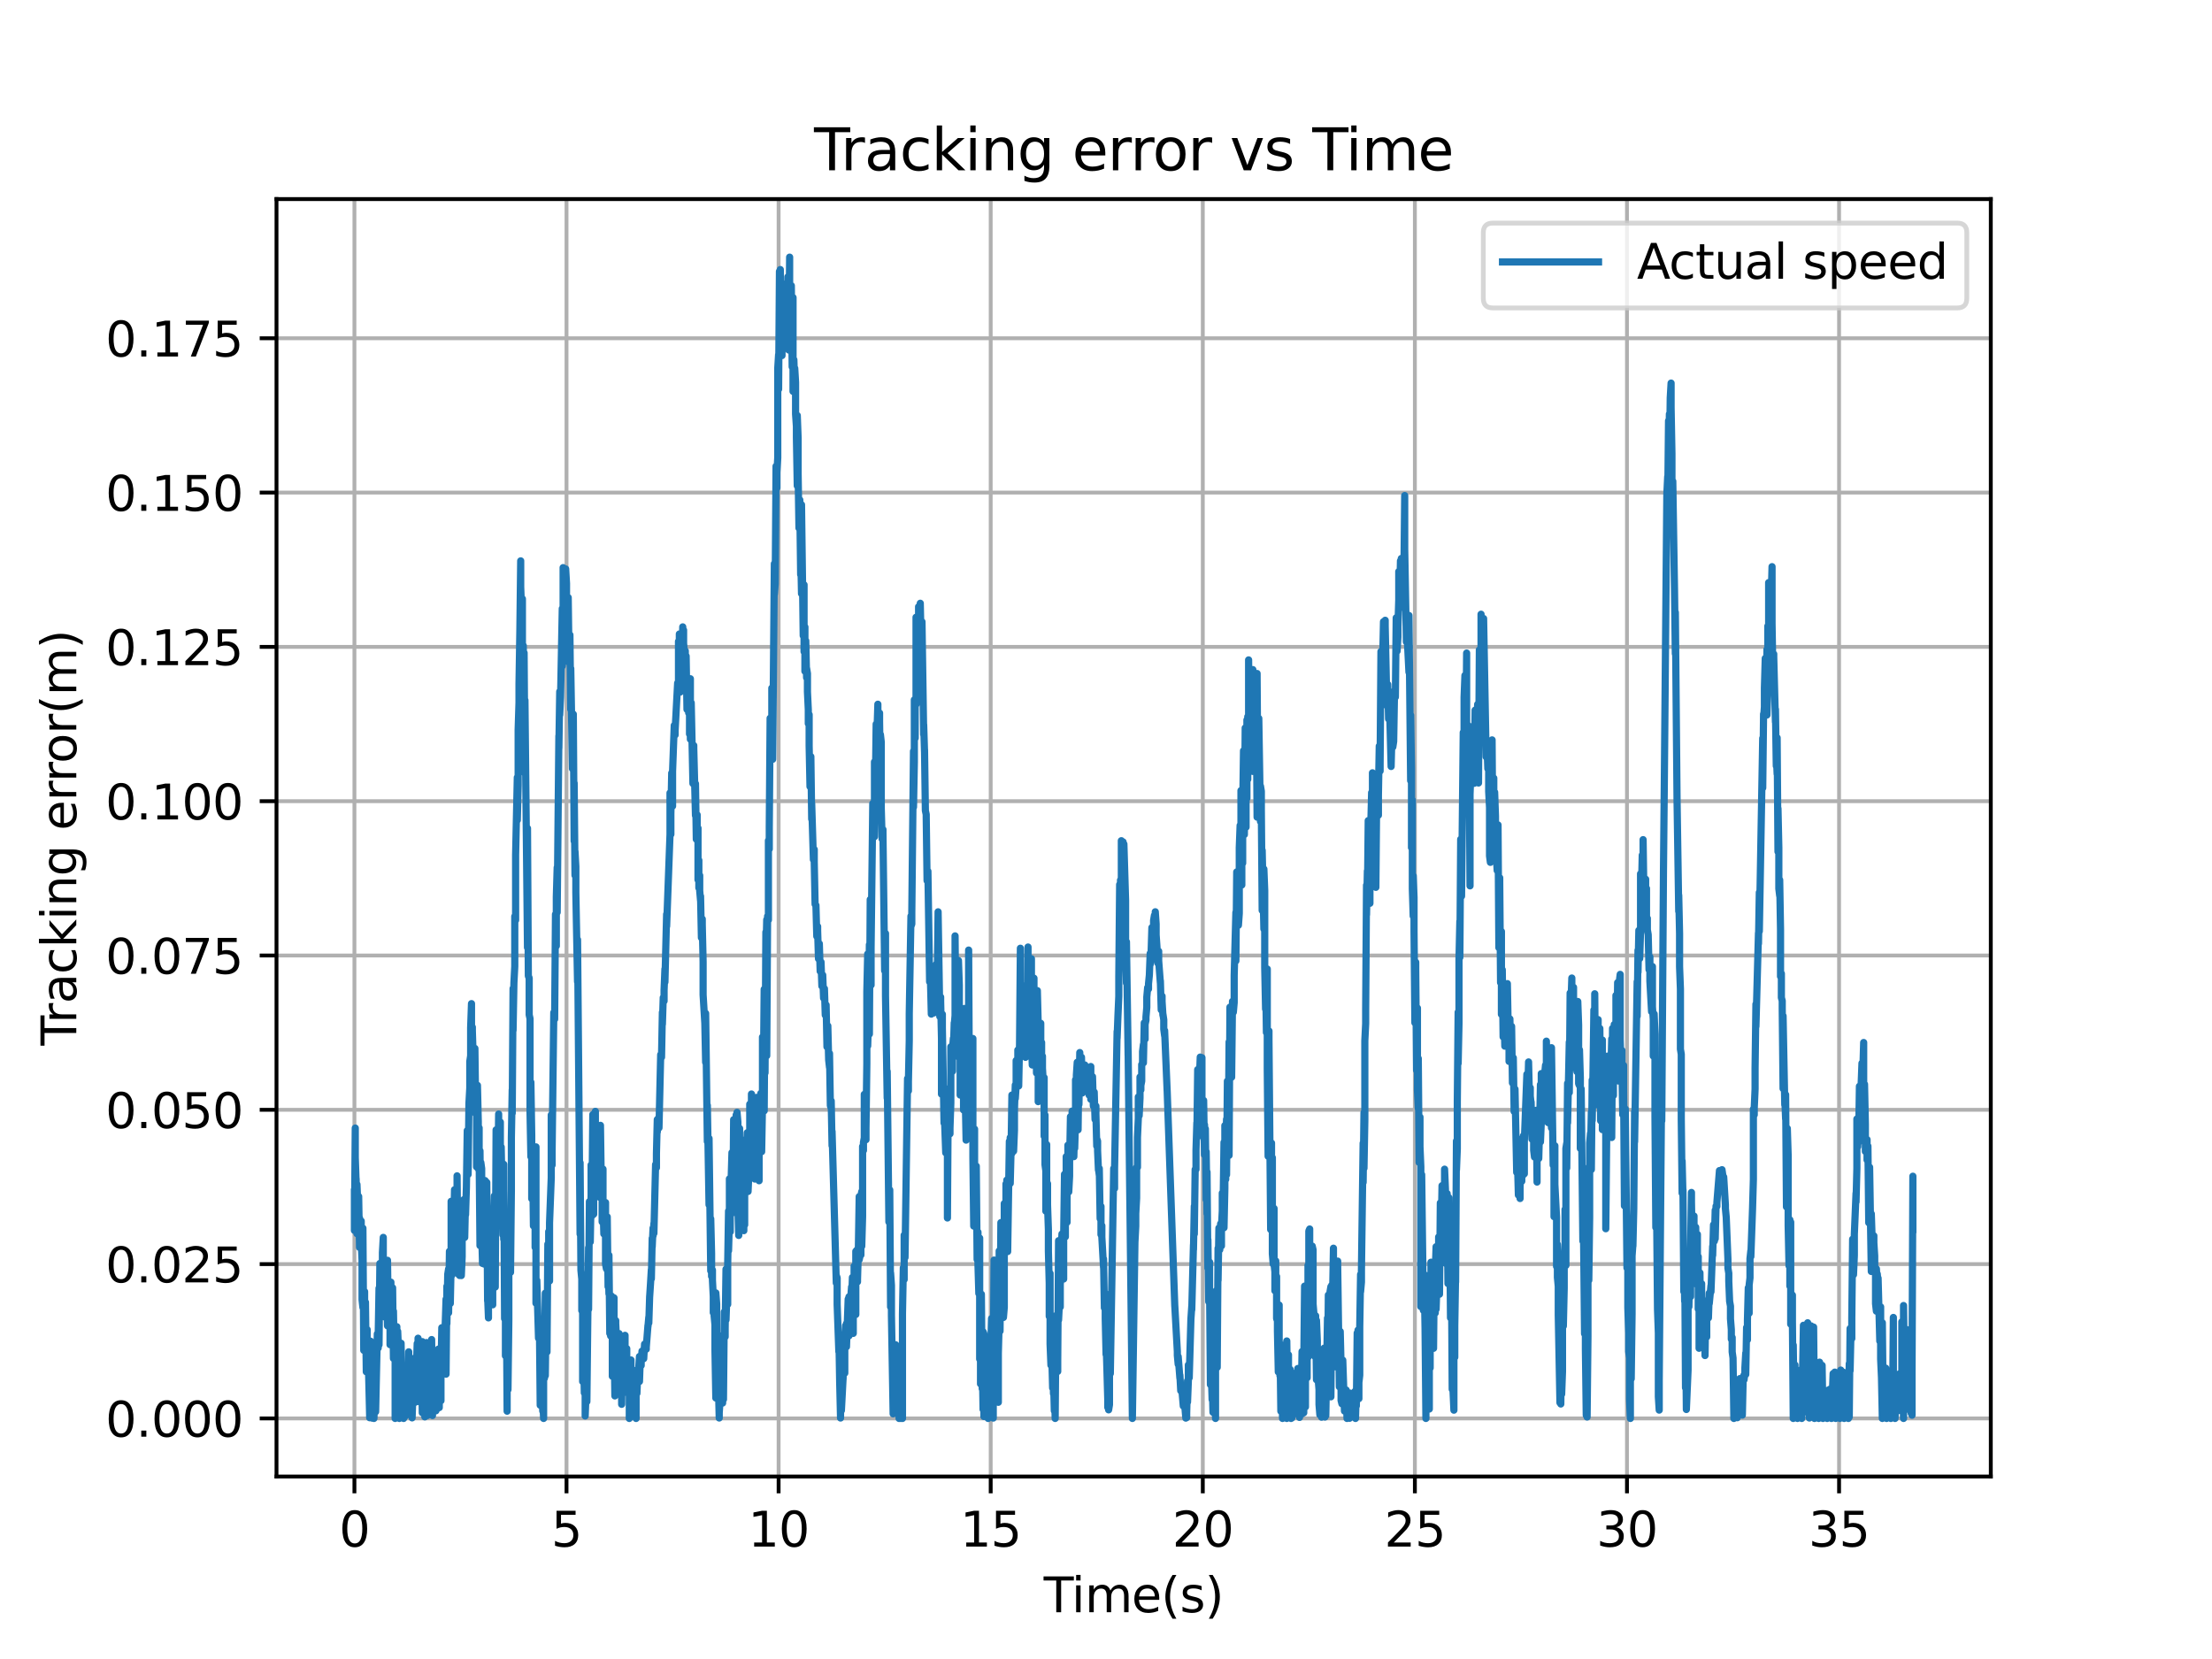 <?xml version="1.0" encoding="utf-8" standalone="no"?>
<!DOCTYPE svg PUBLIC "-//W3C//DTD SVG 1.1//EN"
  "http://www.w3.org/Graphics/SVG/1.1/DTD/svg11.dtd">
<svg xmlns:xlink="http://www.w3.org/1999/xlink" width="460.8pt" height="345.6pt" viewBox="0 0 460.8 345.6" xmlns="http://www.w3.org/2000/svg" version="1.1">
 <defs>
  <style type="text/css">*{stroke-linejoin: round; stroke-linecap: butt}</style>
 </defs>
 <g id="figure_1">
  <g id="patch_1">
   <path d="M 0 345.6 
L 460.8 345.6 
L 460.8 0 
L 0 0 
z
" style="fill: #ffffff"/>
  </g>
  <g id="axes_1">
   <g id="patch_2">
    <path d="M 57.6 307.584 
L 414.72 307.584 
L 414.72 41.472 
L 57.6 41.472 
z
" style="fill: #ffffff"/>
   </g>
   <g id="matplotlib.axis_1">
    <g id="xtick_1">
     <g id="line2d_1">
      <path d="M 73.833 307.584 
L 73.833 41.472 
" clip-path="url(#pd72bdceb22)" style="fill: none; stroke: #b0b0b0; stroke-width: 0.8; stroke-linecap: square"/>
     </g>
     <g id="line2d_2">
      <defs>
       <path id="mc4d00d0de1" d="M 0 0 
L 0 3.5 
" style="stroke: #000000; stroke-width: 0.8"/>
      </defs>
      <g>
       <use xlink:href="#mc4d00d0de1" x="73.833" y="307.584" style="stroke: #000000; stroke-width: 0.8"/>
      </g>
     </g>
     <g id="text_1">
      <!-- 0 -->
      <g transform="translate(70.651 322.182) scale(0.1 -0.1)">
       <defs>
        <path id="DejaVuSans-30" d="M 2034 4250 
Q 1547 4250 1301 3770 
Q 1056 3291 1056 2328 
Q 1056 1369 1301 889 
Q 1547 409 2034 409 
Q 2525 409 2770 889 
Q 3016 1369 3016 2328 
Q 3016 3291 2770 3770 
Q 2525 4250 2034 4250 
z
M 2034 4750 
Q 2819 4750 3233 4129 
Q 3647 3509 3647 2328 
Q 3647 1150 3233 529 
Q 2819 -91 2034 -91 
Q 1250 -91 836 529 
Q 422 1150 422 2328 
Q 422 3509 836 4129 
Q 1250 4750 2034 4750 
z
" transform="scale(0.016)"/>
       </defs>
       <use xlink:href="#DejaVuSans-30"/>
      </g>
     </g>
    </g>
    <g id="xtick_2">
     <g id="line2d_3">
      <path d="M 118.015 307.584 
L 118.015 41.472 
" clip-path="url(#pd72bdceb22)" style="fill: none; stroke: #b0b0b0; stroke-width: 0.8; stroke-linecap: square"/>
     </g>
     <g id="line2d_4">
      <g>
       <use xlink:href="#mc4d00d0de1" x="118.015" y="307.584" style="stroke: #000000; stroke-width: 0.8"/>
      </g>
     </g>
     <g id="text_2">
      <!-- 5 -->
      <g transform="translate(114.834 322.182) scale(0.1 -0.1)">
       <defs>
        <path id="DejaVuSans-35" d="M 691 4666 
L 3169 4666 
L 3169 4134 
L 1269 4134 
L 1269 2991 
Q 1406 3038 1543 3061 
Q 1681 3084 1819 3084 
Q 2600 3084 3056 2656 
Q 3513 2228 3513 1497 
Q 3513 744 3044 326 
Q 2575 -91 1722 -91 
Q 1428 -91 1123 -41 
Q 819 9 494 109 
L 494 744 
Q 775 591 1075 516 
Q 1375 441 1709 441 
Q 2250 441 2565 725 
Q 2881 1009 2881 1497 
Q 2881 1984 2565 2268 
Q 2250 2553 1709 2553 
Q 1456 2553 1204 2497 
Q 953 2441 691 2322 
L 691 4666 
z
" transform="scale(0.016)"/>
       </defs>
       <use xlink:href="#DejaVuSans-35"/>
      </g>
     </g>
    </g>
    <g id="xtick_3">
     <g id="line2d_5">
      <path d="M 162.198 307.584 
L 162.198 41.472 
" clip-path="url(#pd72bdceb22)" style="fill: none; stroke: #b0b0b0; stroke-width: 0.8; stroke-linecap: square"/>
     </g>
     <g id="line2d_6">
      <g>
       <use xlink:href="#mc4d00d0de1" x="162.198" y="307.584" style="stroke: #000000; stroke-width: 0.8"/>
      </g>
     </g>
     <g id="text_3">
      <!-- 10 -->
      <g transform="translate(155.836 322.182) scale(0.1 -0.1)">
       <defs>
        <path id="DejaVuSans-31" d="M 794 531 
L 1825 531 
L 1825 4091 
L 703 3866 
L 703 4441 
L 1819 4666 
L 2450 4666 
L 2450 531 
L 3481 531 
L 3481 0 
L 794 0 
L 794 531 
z
" transform="scale(0.016)"/>
       </defs>
       <use xlink:href="#DejaVuSans-31"/>
       <use xlink:href="#DejaVuSans-30" x="63.623"/>
      </g>
     </g>
    </g>
    <g id="xtick_4">
     <g id="line2d_7">
      <path d="M 206.381 307.584 
L 206.381 41.472 
" clip-path="url(#pd72bdceb22)" style="fill: none; stroke: #b0b0b0; stroke-width: 0.8; stroke-linecap: square"/>
     </g>
     <g id="line2d_8">
      <g>
       <use xlink:href="#mc4d00d0de1" x="206.381" y="307.584" style="stroke: #000000; stroke-width: 0.8"/>
      </g>
     </g>
     <g id="text_4">
      <!-- 15 -->
      <g transform="translate(200.018 322.182) scale(0.1 -0.1)">
       <use xlink:href="#DejaVuSans-31"/>
       <use xlink:href="#DejaVuSans-35" x="63.623"/>
      </g>
     </g>
    </g>
    <g id="xtick_5">
     <g id="line2d_9">
      <path d="M 250.564 307.584 
L 250.564 41.472 
" clip-path="url(#pd72bdceb22)" style="fill: none; stroke: #b0b0b0; stroke-width: 0.8; stroke-linecap: square"/>
     </g>
     <g id="line2d_10">
      <g>
       <use xlink:href="#mc4d00d0de1" x="250.564" y="307.584" style="stroke: #000000; stroke-width: 0.8"/>
      </g>
     </g>
     <g id="text_5">
      <!-- 20 -->
      <g transform="translate(244.201 322.182) scale(0.1 -0.1)">
       <defs>
        <path id="DejaVuSans-32" d="M 1228 531 
L 3431 531 
L 3431 0 
L 469 0 
L 469 531 
Q 828 903 1448 1529 
Q 2069 2156 2228 2338 
Q 2531 2678 2651 2914 
Q 2772 3150 2772 3378 
Q 2772 3750 2511 3984 
Q 2250 4219 1831 4219 
Q 1534 4219 1204 4116 
Q 875 4013 500 3803 
L 500 4441 
Q 881 4594 1212 4672 
Q 1544 4750 1819 4750 
Q 2544 4750 2975 4387 
Q 3406 4025 3406 3419 
Q 3406 3131 3298 2873 
Q 3191 2616 2906 2266 
Q 2828 2175 2409 1742 
Q 1991 1309 1228 531 
z
" transform="scale(0.016)"/>
       </defs>
       <use xlink:href="#DejaVuSans-32"/>
       <use xlink:href="#DejaVuSans-30" x="63.623"/>
      </g>
     </g>
    </g>
    <g id="xtick_6">
     <g id="line2d_11">
      <path d="M 294.746 307.584 
L 294.746 41.472 
" clip-path="url(#pd72bdceb22)" style="fill: none; stroke: #b0b0b0; stroke-width: 0.8; stroke-linecap: square"/>
     </g>
     <g id="line2d_12">
      <g>
       <use xlink:href="#mc4d00d0de1" x="294.746" y="307.584" style="stroke: #000000; stroke-width: 0.8"/>
      </g>
     </g>
     <g id="text_6">
      <!-- 25 -->
      <g transform="translate(288.384 322.182) scale(0.1 -0.1)">
       <use xlink:href="#DejaVuSans-32"/>
       <use xlink:href="#DejaVuSans-35" x="63.623"/>
      </g>
     </g>
    </g>
    <g id="xtick_7">
     <g id="line2d_13">
      <path d="M 338.929 307.584 
L 338.929 41.472 
" clip-path="url(#pd72bdceb22)" style="fill: none; stroke: #b0b0b0; stroke-width: 0.8; stroke-linecap: square"/>
     </g>
     <g id="line2d_14">
      <g>
       <use xlink:href="#mc4d00d0de1" x="338.929" y="307.584" style="stroke: #000000; stroke-width: 0.8"/>
      </g>
     </g>
     <g id="text_7">
      <!-- 30 -->
      <g transform="translate(332.566 322.182) scale(0.1 -0.1)">
       <defs>
        <path id="DejaVuSans-33" d="M 2597 2516 
Q 3050 2419 3304 2112 
Q 3559 1806 3559 1356 
Q 3559 666 3084 287 
Q 2609 -91 1734 -91 
Q 1441 -91 1130 -33 
Q 819 25 488 141 
L 488 750 
Q 750 597 1062 519 
Q 1375 441 1716 441 
Q 2309 441 2620 675 
Q 2931 909 2931 1356 
Q 2931 1769 2642 2001 
Q 2353 2234 1838 2234 
L 1294 2234 
L 1294 2753 
L 1863 2753 
Q 2328 2753 2575 2939 
Q 2822 3125 2822 3475 
Q 2822 3834 2567 4026 
Q 2313 4219 1838 4219 
Q 1578 4219 1281 4162 
Q 984 4106 628 3988 
L 628 4550 
Q 988 4650 1302 4700 
Q 1616 4750 1894 4750 
Q 2613 4750 3031 4423 
Q 3450 4097 3450 3541 
Q 3450 3153 3228 2886 
Q 3006 2619 2597 2516 
z
" transform="scale(0.016)"/>
       </defs>
       <use xlink:href="#DejaVuSans-33"/>
       <use xlink:href="#DejaVuSans-30" x="63.623"/>
      </g>
     </g>
    </g>
    <g id="xtick_8">
     <g id="line2d_15">
      <path d="M 383.112 307.584 
L 383.112 41.472 
" clip-path="url(#pd72bdceb22)" style="fill: none; stroke: #b0b0b0; stroke-width: 0.8; stroke-linecap: square"/>
     </g>
     <g id="line2d_16">
      <g>
       <use xlink:href="#mc4d00d0de1" x="383.112" y="307.584" style="stroke: #000000; stroke-width: 0.8"/>
      </g>
     </g>
     <g id="text_8">
      <!-- 35 -->
      <g transform="translate(376.749 322.182) scale(0.1 -0.1)">
       <use xlink:href="#DejaVuSans-33"/>
       <use xlink:href="#DejaVuSans-35" x="63.623"/>
      </g>
     </g>
    </g>
    <g id="text_9">
     <!-- Time(s) -->
     <g transform="translate(217.42 335.861) scale(0.1 -0.1)">
      <defs>
       <path id="DejaVuSans-54" d="M -19 4666 
L 3928 4666 
L 3928 4134 
L 2272 4134 
L 2272 0 
L 1638 0 
L 1638 4134 
L -19 4134 
L -19 4666 
z
" transform="scale(0.016)"/>
       <path id="DejaVuSans-69" d="M 603 3500 
L 1178 3500 
L 1178 0 
L 603 0 
L 603 3500 
z
M 603 4863 
L 1178 4863 
L 1178 4134 
L 603 4134 
L 603 4863 
z
" transform="scale(0.016)"/>
       <path id="DejaVuSans-6d" d="M 3328 2828 
Q 3544 3216 3844 3400 
Q 4144 3584 4550 3584 
Q 5097 3584 5394 3201 
Q 5691 2819 5691 2113 
L 5691 0 
L 5113 0 
L 5113 2094 
Q 5113 2597 4934 2840 
Q 4756 3084 4391 3084 
Q 3944 3084 3684 2787 
Q 3425 2491 3425 1978 
L 3425 0 
L 2847 0 
L 2847 2094 
Q 2847 2600 2669 2842 
Q 2491 3084 2119 3084 
Q 1678 3084 1418 2786 
Q 1159 2488 1159 1978 
L 1159 0 
L 581 0 
L 581 3500 
L 1159 3500 
L 1159 2956 
Q 1356 3278 1631 3431 
Q 1906 3584 2284 3584 
Q 2666 3584 2933 3390 
Q 3200 3197 3328 2828 
z
" transform="scale(0.016)"/>
       <path id="DejaVuSans-65" d="M 3597 1894 
L 3597 1613 
L 953 1613 
Q 991 1019 1311 708 
Q 1631 397 2203 397 
Q 2534 397 2845 478 
Q 3156 559 3463 722 
L 3463 178 
Q 3153 47 2828 -22 
Q 2503 -91 2169 -91 
Q 1331 -91 842 396 
Q 353 884 353 1716 
Q 353 2575 817 3079 
Q 1281 3584 2069 3584 
Q 2775 3584 3186 3129 
Q 3597 2675 3597 1894 
z
M 3022 2063 
Q 3016 2534 2758 2815 
Q 2500 3097 2075 3097 
Q 1594 3097 1305 2825 
Q 1016 2553 972 2059 
L 3022 2063 
z
" transform="scale(0.016)"/>
       <path id="DejaVuSans-28" d="M 1984 4856 
Q 1566 4138 1362 3434 
Q 1159 2731 1159 2009 
Q 1159 1288 1364 580 
Q 1569 -128 1984 -844 
L 1484 -844 
Q 1016 -109 783 600 
Q 550 1309 550 2009 
Q 550 2706 781 3412 
Q 1013 4119 1484 4856 
L 1984 4856 
z
" transform="scale(0.016)"/>
       <path id="DejaVuSans-73" d="M 2834 3397 
L 2834 2853 
Q 2591 2978 2328 3040 
Q 2066 3103 1784 3103 
Q 1356 3103 1142 2972 
Q 928 2841 928 2578 
Q 928 2378 1081 2264 
Q 1234 2150 1697 2047 
L 1894 2003 
Q 2506 1872 2764 1633 
Q 3022 1394 3022 966 
Q 3022 478 2636 193 
Q 2250 -91 1575 -91 
Q 1294 -91 989 -36 
Q 684 19 347 128 
L 347 722 
Q 666 556 975 473 
Q 1284 391 1588 391 
Q 1994 391 2212 530 
Q 2431 669 2431 922 
Q 2431 1156 2273 1281 
Q 2116 1406 1581 1522 
L 1381 1569 
Q 847 1681 609 1914 
Q 372 2147 372 2553 
Q 372 3047 722 3315 
Q 1072 3584 1716 3584 
Q 2034 3584 2315 3537 
Q 2597 3491 2834 3397 
z
" transform="scale(0.016)"/>
       <path id="DejaVuSans-29" d="M 513 4856 
L 1013 4856 
Q 1481 4119 1714 3412 
Q 1947 2706 1947 2009 
Q 1947 1309 1714 600 
Q 1481 -109 1013 -844 
L 513 -844 
Q 928 -128 1133 580 
Q 1338 1288 1338 2009 
Q 1338 2731 1133 3434 
Q 928 4138 513 4856 
z
" transform="scale(0.016)"/>
      </defs>
      <use xlink:href="#DejaVuSans-54"/>
      <use xlink:href="#DejaVuSans-69" x="57.959"/>
      <use xlink:href="#DejaVuSans-6d" x="85.742"/>
      <use xlink:href="#DejaVuSans-65" x="183.154"/>
      <use xlink:href="#DejaVuSans-28" x="244.678"/>
      <use xlink:href="#DejaVuSans-73" x="283.691"/>
      <use xlink:href="#DejaVuSans-29" x="335.791"/>
     </g>
    </g>
   </g>
   <g id="matplotlib.axis_2">
    <g id="ytick_1">
     <g id="line2d_17">
      <path d="M 57.6 295.488 
L 414.72 295.488 
" clip-path="url(#pd72bdceb22)" style="fill: none; stroke: #b0b0b0; stroke-width: 0.8; stroke-linecap: square"/>
     </g>
     <g id="line2d_18">
      <defs>
       <path id="ma714333a8b" d="M 0 0 
L -3.5 0 
" style="stroke: #000000; stroke-width: 0.8"/>
      </defs>
      <g>
       <use xlink:href="#ma714333a8b" x="57.6" y="295.488" style="stroke: #000000; stroke-width: 0.8"/>
      </g>
     </g>
     <g id="text_10">
      <!-- 0.000 -->
      <g transform="translate(21.972 299.287) scale(0.1 -0.1)">
       <defs>
        <path id="DejaVuSans-2e" d="M 684 794 
L 1344 794 
L 1344 0 
L 684 0 
L 684 794 
z
" transform="scale(0.016)"/>
       </defs>
       <use xlink:href="#DejaVuSans-30"/>
       <use xlink:href="#DejaVuSans-2e" x="63.623"/>
       <use xlink:href="#DejaVuSans-30" x="95.41"/>
       <use xlink:href="#DejaVuSans-30" x="159.033"/>
       <use xlink:href="#DejaVuSans-30" x="222.656"/>
      </g>
     </g>
    </g>
    <g id="ytick_2">
     <g id="line2d_19">
      <path d="M 57.6 263.342 
L 414.72 263.342 
" clip-path="url(#pd72bdceb22)" style="fill: none; stroke: #b0b0b0; stroke-width: 0.8; stroke-linecap: square"/>
     </g>
     <g id="line2d_20">
      <g>
       <use xlink:href="#ma714333a8b" x="57.6" y="263.342" style="stroke: #000000; stroke-width: 0.8"/>
      </g>
     </g>
     <g id="text_11">
      <!-- 0.025 -->
      <g transform="translate(21.972 267.141) scale(0.1 -0.1)">
       <use xlink:href="#DejaVuSans-30"/>
       <use xlink:href="#DejaVuSans-2e" x="63.623"/>
       <use xlink:href="#DejaVuSans-30" x="95.41"/>
       <use xlink:href="#DejaVuSans-32" x="159.033"/>
       <use xlink:href="#DejaVuSans-35" x="222.656"/>
      </g>
     </g>
    </g>
    <g id="ytick_3">
     <g id="line2d_21">
      <path d="M 57.6 231.196 
L 414.72 231.196 
" clip-path="url(#pd72bdceb22)" style="fill: none; stroke: #b0b0b0; stroke-width: 0.8; stroke-linecap: square"/>
     </g>
     <g id="line2d_22">
      <g>
       <use xlink:href="#ma714333a8b" x="57.6" y="231.196" style="stroke: #000000; stroke-width: 0.8"/>
      </g>
     </g>
     <g id="text_12">
      <!-- 0.050 -->
      <g transform="translate(21.972 234.995) scale(0.1 -0.1)">
       <use xlink:href="#DejaVuSans-30"/>
       <use xlink:href="#DejaVuSans-2e" x="63.623"/>
       <use xlink:href="#DejaVuSans-30" x="95.41"/>
       <use xlink:href="#DejaVuSans-35" x="159.033"/>
       <use xlink:href="#DejaVuSans-30" x="222.656"/>
      </g>
     </g>
    </g>
    <g id="ytick_4">
     <g id="line2d_23">
      <path d="M 57.6 199.05 
L 414.72 199.05 
" clip-path="url(#pd72bdceb22)" style="fill: none; stroke: #b0b0b0; stroke-width: 0.8; stroke-linecap: square"/>
     </g>
     <g id="line2d_24">
      <g>
       <use xlink:href="#ma714333a8b" x="57.6" y="199.05" style="stroke: #000000; stroke-width: 0.8"/>
      </g>
     </g>
     <g id="text_13">
      <!-- 0.075 -->
      <g transform="translate(21.972 202.849) scale(0.1 -0.1)">
       <defs>
        <path id="DejaVuSans-37" d="M 525 4666 
L 3525 4666 
L 3525 4397 
L 1831 0 
L 1172 0 
L 2766 4134 
L 525 4134 
L 525 4666 
z
" transform="scale(0.016)"/>
       </defs>
       <use xlink:href="#DejaVuSans-30"/>
       <use xlink:href="#DejaVuSans-2e" x="63.623"/>
       <use xlink:href="#DejaVuSans-30" x="95.41"/>
       <use xlink:href="#DejaVuSans-37" x="159.033"/>
       <use xlink:href="#DejaVuSans-35" x="222.656"/>
      </g>
     </g>
    </g>
    <g id="ytick_5">
     <g id="line2d_25">
      <path d="M 57.6 166.904 
L 414.72 166.904 
" clip-path="url(#pd72bdceb22)" style="fill: none; stroke: #b0b0b0; stroke-width: 0.8; stroke-linecap: square"/>
     </g>
     <g id="line2d_26">
      <g>
       <use xlink:href="#ma714333a8b" x="57.6" y="166.904" style="stroke: #000000; stroke-width: 0.8"/>
      </g>
     </g>
     <g id="text_14">
      <!-- 0.100 -->
      <g transform="translate(21.972 170.703) scale(0.1 -0.1)">
       <use xlink:href="#DejaVuSans-30"/>
       <use xlink:href="#DejaVuSans-2e" x="63.623"/>
       <use xlink:href="#DejaVuSans-31" x="95.41"/>
       <use xlink:href="#DejaVuSans-30" x="159.033"/>
       <use xlink:href="#DejaVuSans-30" x="222.656"/>
      </g>
     </g>
    </g>
    <g id="ytick_6">
     <g id="line2d_27">
      <path d="M 57.6 134.758 
L 414.72 134.758 
" clip-path="url(#pd72bdceb22)" style="fill: none; stroke: #b0b0b0; stroke-width: 0.8; stroke-linecap: square"/>
     </g>
     <g id="line2d_28">
      <g>
       <use xlink:href="#ma714333a8b" x="57.6" y="134.758" style="stroke: #000000; stroke-width: 0.8"/>
      </g>
     </g>
     <g id="text_15">
      <!-- 0.125 -->
      <g transform="translate(21.972 138.558) scale(0.1 -0.1)">
       <use xlink:href="#DejaVuSans-30"/>
       <use xlink:href="#DejaVuSans-2e" x="63.623"/>
       <use xlink:href="#DejaVuSans-31" x="95.41"/>
       <use xlink:href="#DejaVuSans-32" x="159.033"/>
       <use xlink:href="#DejaVuSans-35" x="222.656"/>
      </g>
     </g>
    </g>
    <g id="ytick_7">
     <g id="line2d_29">
      <path d="M 57.6 102.612 
L 414.72 102.612 
" clip-path="url(#pd72bdceb22)" style="fill: none; stroke: #b0b0b0; stroke-width: 0.8; stroke-linecap: square"/>
     </g>
     <g id="line2d_30">
      <g>
       <use xlink:href="#ma714333a8b" x="57.6" y="102.612" style="stroke: #000000; stroke-width: 0.8"/>
      </g>
     </g>
     <g id="text_16">
      <!-- 0.150 -->
      <g transform="translate(21.972 106.412) scale(0.1 -0.1)">
       <use xlink:href="#DejaVuSans-30"/>
       <use xlink:href="#DejaVuSans-2e" x="63.623"/>
       <use xlink:href="#DejaVuSans-31" x="95.41"/>
       <use xlink:href="#DejaVuSans-35" x="159.033"/>
       <use xlink:href="#DejaVuSans-30" x="222.656"/>
      </g>
     </g>
    </g>
    <g id="ytick_8">
     <g id="line2d_31">
      <path d="M 57.6 70.466 
L 414.72 70.466 
" clip-path="url(#pd72bdceb22)" style="fill: none; stroke: #b0b0b0; stroke-width: 0.8; stroke-linecap: square"/>
     </g>
     <g id="line2d_32">
      <g>
       <use xlink:href="#ma714333a8b" x="57.6" y="70.466" style="stroke: #000000; stroke-width: 0.8"/>
      </g>
     </g>
     <g id="text_17">
      <!-- 0.175 -->
      <g transform="translate(21.972 74.266) scale(0.1 -0.1)">
       <use xlink:href="#DejaVuSans-30"/>
       <use xlink:href="#DejaVuSans-2e" x="63.623"/>
       <use xlink:href="#DejaVuSans-31" x="95.41"/>
       <use xlink:href="#DejaVuSans-37" x="159.033"/>
       <use xlink:href="#DejaVuSans-35" x="222.656"/>
      </g>
     </g>
    </g>
    <g id="text_18">
     <!-- Tracking error(m) -->
     <g transform="translate(15.892 217.804) rotate(-90) scale(0.1 -0.1)">
      <defs>
       <path id="DejaVuSans-72" d="M 2631 2963 
Q 2534 3019 2420 3045 
Q 2306 3072 2169 3072 
Q 1681 3072 1420 2755 
Q 1159 2438 1159 1844 
L 1159 0 
L 581 0 
L 581 3500 
L 1159 3500 
L 1159 2956 
Q 1341 3275 1631 3429 
Q 1922 3584 2338 3584 
Q 2397 3584 2469 3576 
Q 2541 3569 2628 3553 
L 2631 2963 
z
" transform="scale(0.016)"/>
       <path id="DejaVuSans-61" d="M 2194 1759 
Q 1497 1759 1228 1600 
Q 959 1441 959 1056 
Q 959 750 1161 570 
Q 1363 391 1709 391 
Q 2188 391 2477 730 
Q 2766 1069 2766 1631 
L 2766 1759 
L 2194 1759 
z
M 3341 1997 
L 3341 0 
L 2766 0 
L 2766 531 
Q 2569 213 2275 61 
Q 1981 -91 1556 -91 
Q 1019 -91 701 211 
Q 384 513 384 1019 
Q 384 1609 779 1909 
Q 1175 2209 1959 2209 
L 2766 2209 
L 2766 2266 
Q 2766 2663 2505 2880 
Q 2244 3097 1772 3097 
Q 1472 3097 1187 3025 
Q 903 2953 641 2809 
L 641 3341 
Q 956 3463 1253 3523 
Q 1550 3584 1831 3584 
Q 2591 3584 2966 3190 
Q 3341 2797 3341 1997 
z
" transform="scale(0.016)"/>
       <path id="DejaVuSans-63" d="M 3122 3366 
L 3122 2828 
Q 2878 2963 2633 3030 
Q 2388 3097 2138 3097 
Q 1578 3097 1268 2742 
Q 959 2388 959 1747 
Q 959 1106 1268 751 
Q 1578 397 2138 397 
Q 2388 397 2633 464 
Q 2878 531 3122 666 
L 3122 134 
Q 2881 22 2623 -34 
Q 2366 -91 2075 -91 
Q 1284 -91 818 406 
Q 353 903 353 1747 
Q 353 2603 823 3093 
Q 1294 3584 2113 3584 
Q 2378 3584 2631 3529 
Q 2884 3475 3122 3366 
z
" transform="scale(0.016)"/>
       <path id="DejaVuSans-6b" d="M 581 4863 
L 1159 4863 
L 1159 1991 
L 2875 3500 
L 3609 3500 
L 1753 1863 
L 3688 0 
L 2938 0 
L 1159 1709 
L 1159 0 
L 581 0 
L 581 4863 
z
" transform="scale(0.016)"/>
       <path id="DejaVuSans-6e" d="M 3513 2113 
L 3513 0 
L 2938 0 
L 2938 2094 
Q 2938 2591 2744 2837 
Q 2550 3084 2163 3084 
Q 1697 3084 1428 2787 
Q 1159 2491 1159 1978 
L 1159 0 
L 581 0 
L 581 3500 
L 1159 3500 
L 1159 2956 
Q 1366 3272 1645 3428 
Q 1925 3584 2291 3584 
Q 2894 3584 3203 3211 
Q 3513 2838 3513 2113 
z
" transform="scale(0.016)"/>
       <path id="DejaVuSans-67" d="M 2906 1791 
Q 2906 2416 2648 2759 
Q 2391 3103 1925 3103 
Q 1463 3103 1205 2759 
Q 947 2416 947 1791 
Q 947 1169 1205 825 
Q 1463 481 1925 481 
Q 2391 481 2648 825 
Q 2906 1169 2906 1791 
z
M 3481 434 
Q 3481 -459 3084 -895 
Q 2688 -1331 1869 -1331 
Q 1566 -1331 1297 -1286 
Q 1028 -1241 775 -1147 
L 775 -588 
Q 1028 -725 1275 -790 
Q 1522 -856 1778 -856 
Q 2344 -856 2625 -561 
Q 2906 -266 2906 331 
L 2906 616 
Q 2728 306 2450 153 
Q 2172 0 1784 0 
Q 1141 0 747 490 
Q 353 981 353 1791 
Q 353 2603 747 3093 
Q 1141 3584 1784 3584 
Q 2172 3584 2450 3431 
Q 2728 3278 2906 2969 
L 2906 3500 
L 3481 3500 
L 3481 434 
z
" transform="scale(0.016)"/>
       <path id="DejaVuSans-20" transform="scale(0.016)"/>
       <path id="DejaVuSans-6f" d="M 1959 3097 
Q 1497 3097 1228 2736 
Q 959 2375 959 1747 
Q 959 1119 1226 758 
Q 1494 397 1959 397 
Q 2419 397 2687 759 
Q 2956 1122 2956 1747 
Q 2956 2369 2687 2733 
Q 2419 3097 1959 3097 
z
M 1959 3584 
Q 2709 3584 3137 3096 
Q 3566 2609 3566 1747 
Q 3566 888 3137 398 
Q 2709 -91 1959 -91 
Q 1206 -91 779 398 
Q 353 888 353 1747 
Q 353 2609 779 3096 
Q 1206 3584 1959 3584 
z
" transform="scale(0.016)"/>
      </defs>
      <use xlink:href="#DejaVuSans-54"/>
      <use xlink:href="#DejaVuSans-72" x="46.334"/>
      <use xlink:href="#DejaVuSans-61" x="87.447"/>
      <use xlink:href="#DejaVuSans-63" x="148.727"/>
      <use xlink:href="#DejaVuSans-6b" x="203.707"/>
      <use xlink:href="#DejaVuSans-69" x="261.617"/>
      <use xlink:href="#DejaVuSans-6e" x="289.4"/>
      <use xlink:href="#DejaVuSans-67" x="352.779"/>
      <use xlink:href="#DejaVuSans-20" x="416.256"/>
      <use xlink:href="#DejaVuSans-65" x="448.043"/>
      <use xlink:href="#DejaVuSans-72" x="509.566"/>
      <use xlink:href="#DejaVuSans-72" x="548.93"/>
      <use xlink:href="#DejaVuSans-6f" x="587.793"/>
      <use xlink:href="#DejaVuSans-72" x="648.975"/>
      <use xlink:href="#DejaVuSans-28" x="690.088"/>
      <use xlink:href="#DejaVuSans-6d" x="729.102"/>
      <use xlink:href="#DejaVuSans-29" x="826.514"/>
     </g>
    </g>
   </g>
   <g id="line2d_33">
    <path d="M 73.833 248.358 
L 73.833 256.332 
L 74.009 234.993 
L 74.009 241.132 
L 74.186 246.283 
L 74.186 245.559 
L 74.363 257 
L 74.363 246.734 
L 74.54 251.051 
L 74.716 249.235 
L 74.893 259.866 
L 74.893 253.72 
L 75.07 259.884 
L 75.07 258.416 
L 75.247 254.358 
L 75.247 258.638 
L 75.423 262.533 
L 75.423 270.733 
L 75.6 272.375 
L 75.6 255.851 
L 75.777 281.303 
L 75.777 270.936 
L 75.953 269.063 
L 75.953 274.701 
L 76.13 272.83 
L 76.13 271.274 
L 76.307 285.773 
L 76.307 278.862 
L 76.484 276.971 
L 76.484 278.515 
L 76.66 281.785 
L 76.66 280.833 
L 77.014 295.34 
L 77.014 283.825 
L 77.191 279.394 
L 77.191 283.864 
L 77.367 294.549 
L 77.367 283.473 
L 77.544 295.426 
L 77.544 294.678 
L 77.721 293.948 
L 77.721 291.665 
L 77.898 295.488 
L 77.898 295.488 
L 78.251 285.734 
L 78.251 294.099 
L 78.604 277.876 
L 78.781 280.817 
L 78.781 278.628 
L 78.958 268.356 
L 78.958 280.154 
L 79.135 263.202 
L 79.135 272.556 
L 79.311 272.042 
L 79.311 268.453 
L 79.488 271.786 
L 79.488 264.508 
L 79.665 267.872 
L 79.665 260.954 
L 79.842 257.769 
L 79.842 266.082 
L 80.018 263.476 
L 80.018 266.73 
L 80.195 274.377 
L 80.195 266.723 
L 80.372 267.729 
L 80.372 269.257 
L 80.548 268.829 
L 80.548 268.533 
L 80.725 276.198 
L 80.725 262.545 
L 80.902 275.838 
L 81.079 273.181 
L 81.079 274.737 
L 81.255 274.858 
L 81.255 280.124 
L 81.432 267.095 
L 81.432 279.326 
L 81.609 276.243 
L 81.609 279.978 
L 81.786 278.547 
L 81.786 268.268 
L 81.962 282.986 
L 81.962 273.134 
L 82.139 282.558 
L 82.316 278.59 
L 82.316 295.488 
L 82.669 276.375 
L 82.669 282 
L 82.846 283.069 
L 82.846 277.341 
L 83.023 281.436 
L 83.023 286.13 
L 83.199 287.282 
L 83.199 295.488 
L 83.376 287.044 
L 83.376 289.47 
L 83.553 288.013 
L 83.553 279.814 
L 83.73 294.14 
L 83.73 292.378 
L 83.906 292.744 
L 83.906 291.305 
L 84.083 290.855 
L 84.083 295.488 
L 84.26 294.662 
L 84.26 291.634 
L 84.437 294.993 
L 84.437 293.378 
L 84.613 293.661 
L 84.613 286.068 
L 84.79 291.198 
L 84.79 290.868 
L 84.967 289.445 
L 84.967 291.312 
L 85.144 281.607 
L 85.144 287.09 
L 85.32 294.597 
L 85.32 292.813 
L 85.497 292.403 
L 85.497 293.291 
L 85.674 290.986 
L 85.674 293.78 
L 85.85 289.267 
L 85.85 295.366 
L 86.027 290.108 
L 86.027 290.962 
L 86.204 292.309 
L 86.204 291.382 
L 86.381 282.91 
L 86.381 288.926 
L 86.557 291.207 
L 86.557 287.895 
L 86.734 289.928 
L 86.734 285.141 
L 86.911 279.881 
L 86.911 291.988 
L 87.088 286.846 
L 87.088 278.775 
L 87.264 290.58 
L 87.441 286.824 
L 87.441 290.405 
L 87.618 281.697 
L 87.618 286.452 
L 87.794 288.317 
L 87.794 280.391 
L 87.971 294.302 
L 87.971 279.483 
L 88.148 291.088 
L 88.148 285.563 
L 88.325 290.127 
L 88.325 281.525 
L 88.501 286.661 
L 88.501 295.159 
L 88.855 279.679 
L 88.855 290.135 
L 89.032 280.941 
L 89.032 294.88 
L 89.208 280.194 
L 89.208 281.577 
L 89.385 286.986 
L 89.385 282.414 
L 89.562 288.233 
L 89.562 293.636 
L 89.739 293.782 
L 89.739 286.131 
L 89.915 284.409 
L 89.915 279.052 
L 90.092 294.879 
L 90.092 292.736 
L 90.269 285.781 
L 90.269 293.999 
L 90.445 289.388 
L 90.445 292.649 
L 90.622 289.392 
L 90.622 292.048 
L 90.799 293.901 
L 90.799 288.233 
L 90.976 293.582 
L 90.976 289.551 
L 91.152 292.322 
L 91.152 286.627 
L 91.329 285.221 
L 91.329 281.04 
L 91.506 293.23 
L 91.506 281.37 
L 91.683 285.948 
L 91.859 291.8 
L 91.859 286.099 
L 92.036 276.584 
L 92.036 278.791 
L 92.213 282.587 
L 92.213 278.435 
L 92.389 282.37 
L 92.389 286.243 
L 92.566 281.394 
L 92.92 270.642 
L 92.92 286.26 
L 93.096 267.939 
L 93.096 275.752 
L 93.273 265.461 
L 93.45 264.33 
L 93.45 273.48 
L 93.627 260.67 
L 93.627 268.42 
L 93.803 262.469 
L 93.803 271.539 
L 93.98 263.251 
L 93.98 250.254 
L 94.157 256.049 
L 94.157 265.608 
L 94.334 253.316 
L 94.334 257.398 
L 94.51 255.938 
L 94.687 247.84 
L 94.687 264.166 
L 94.864 256.545 
L 94.864 261.407 
L 95.04 248.133 
L 95.04 250.646 
L 95.217 254.523 
L 95.217 244.946 
L 95.394 263.264 
L 95.394 260.466 
L 95.571 260.453 
L 95.571 265.52 
L 95.747 261.389 
L 95.747 265.713 
L 95.924 257.481 
L 95.924 264.53 
L 96.101 255.883 
L 96.101 265.725 
L 96.278 261.754 
L 96.278 257.854 
L 96.454 257.167 
L 96.454 253.752 
L 96.631 249.896 
L 96.631 252.358 
L 96.808 253.223 
L 96.808 257.78 
L 96.984 249.577 
L 96.984 253.054 
L 97.161 247.277 
L 97.338 235.523 
L 97.515 237.61 
L 97.515 244.65 
L 97.691 229.793 
L 97.868 226.635 
L 97.868 221.111 
L 98.045 219.936 
L 98.045 214.067 
L 98.222 209.072 
L 98.222 215.545 
L 98.398 213.976 
L 98.398 214.773 
L 98.575 220.286 
L 98.575 220.032 
L 98.752 218.882 
L 98.752 222.371 
L 98.929 225.596 
L 98.929 218.398 
L 99.105 232.027 
L 99.282 230.538 
L 99.282 243.091 
L 99.459 234.555 
L 99.459 226.093 
L 99.635 233.594 
L 99.635 243.484 
L 99.812 234.958 
L 99.812 240.866 
L 99.989 259.482 
L 99.989 239.744 
L 100.166 257.601 
L 100.166 242.16 
L 100.342 243.433 
L 100.342 256.689 
L 100.519 263.202 
L 100.696 256.487 
L 100.696 261.987 
L 100.873 263.334 
L 100.873 258.856 
L 101.049 255.117 
L 101.049 245.934 
L 101.226 260.556 
L 101.226 260.253 
L 101.403 262.619 
L 101.403 246.32 
L 101.579 271.003 
L 101.579 270.004 
L 101.756 274.539 
L 101.756 272.306 
L 101.933 265.681 
L 102.11 270.076 
L 102.11 269.395 
L 102.286 267.063 
L 102.463 259.941 
L 102.463 265.406 
L 102.64 271.816 
L 102.64 262.869 
L 102.817 266.675 
L 102.817 255.889 
L 102.993 249.116 
L 103.17 257.931 
L 103.17 268.116 
L 103.347 235.367 
L 103.347 246.885 
L 103.524 239.627 
L 103.524 242.715 
L 103.7 247.934 
L 103.7 247.138 
L 103.877 232.069 
L 103.877 235.915 
L 104.054 251.139 
L 104.054 243.158 
L 104.23 233.75 
L 104.23 243.009 
L 104.407 241.293 
L 104.407 238.939 
L 104.761 257.248 
L 104.761 251.174 
L 104.937 258.174 
L 104.937 242.539 
L 105.114 274.697 
L 105.114 267.517 
L 105.291 266.791 
L 105.291 282.437 
L 105.468 267.736 
L 105.468 268.888 
L 105.644 293.977 
L 105.644 289.708 
L 105.821 275.781 
L 105.821 289.488 
L 105.998 274.999 
L 105.998 263.201 
L 106.174 262.7 
L 106.174 255.896 
L 106.351 252.463 
L 106.351 265.047 
L 106.528 247.888 
L 106.528 236.985 
L 106.705 227.016 
L 106.705 231.905 
L 106.881 205.924 
L 106.881 214.64 
L 107.058 204.736 
L 107.235 201.312 
L 107.235 190.89 
L 107.412 191.689 
L 107.412 178.112 
L 107.765 161.959 
L 107.765 170.852 
L 107.942 163.582 
L 107.942 151.967 
L 108.119 146.308 
L 108.119 142.437 
L 108.295 131.572 
L 108.472 116.839 
L 108.472 122.302 
L 108.649 126.895 
L 108.649 146.747 
L 108.825 124.747 
L 108.825 138.786 
L 109.002 145.796 
L 109.002 134.483 
L 109.179 145.697 
L 109.179 135.999 
L 109.356 161.088 
L 109.356 145.863 
L 109.886 197.388 
L 109.886 172.548 
L 110.063 203.32 
L 110.239 203.733 
L 110.239 211.406 
L 110.416 212.207 
L 110.416 231.752 
L 110.593 240.962 
L 110.593 225.452 
L 110.769 236.581 
L 110.769 249.708 
L 110.946 240.801 
L 110.946 241.383 
L 111.123 255.374 
L 111.123 240.925 
L 111.3 239.513 
L 111.3 249.364 
L 111.476 250.076 
L 111.476 259.839 
L 111.653 238.915 
L 111.653 271.489 
L 111.83 269.721 
L 111.83 266.73 
L 112.183 278.761 
L 112.36 276.728 
L 112.36 275.123 
L 112.537 292.734 
L 112.714 282.693 
L 112.714 284.913 
L 112.89 279.704 
L 112.89 289.641 
L 113.067 293.96 
L 113.067 291.458 
L 113.244 295.488 
L 113.244 276.303 
L 113.42 287.104 
L 113.42 286.918 
L 113.597 269.375 
L 113.597 286.571 
L 113.774 272.698 
L 113.774 276.302 
L 113.951 270.214 
L 113.951 281.637 
L 114.127 259.18 
L 114.127 259.915 
L 114.304 266.602 
L 114.304 256.561 
L 114.481 266.852 
L 114.481 254.727 
L 114.834 245.33 
L 114.834 232.262 
L 115.011 242.701 
L 115.011 239.896 
L 115.364 210.939 
L 115.541 211.423 
L 115.541 212.315 
L 115.718 190.466 
L 115.895 197.066 
L 115.895 186.787 
L 116.071 180.724 
L 116.071 190.06 
L 116.425 153.299 
L 116.425 155.841 
L 116.602 144.068 
L 116.602 148.936 
L 116.778 145.199 
L 117.132 126.786 
L 117.132 138.764 
L 117.309 136.202 
L 117.309 118.244 
L 117.662 127.821 
L 117.662 131.91 
L 117.839 118.517 
L 118.015 121.557 
L 118.015 124.451 
L 118.192 129.403 
L 118.369 124.477 
L 118.546 138.005 
L 118.722 132.255 
L 118.899 147.767 
L 118.899 139.259 
L 119.253 160.132 
L 119.429 159.673 
L 119.429 148.778 
L 119.606 175.22 
L 119.606 163.116 
L 119.783 182.351 
L 119.783 177.357 
L 119.959 180.512 
L 119.959 185.981 
L 120.313 204.5 
L 120.313 195.74 
L 120.843 257.09 
L 120.843 242.216 
L 121.02 264.634 
L 121.197 266.446 
L 121.197 273.021 
L 121.373 267.698 
L 121.373 287.788 
L 121.55 280.985 
L 121.727 290.163 
L 121.727 288.546 
L 121.904 289.986 
L 121.904 294.972 
L 122.08 290.463 
L 122.08 283.854 
L 122.257 285.533 
L 122.257 291.98 
L 122.61 259.906 
L 122.61 272.747 
L 122.787 250.304 
L 122.964 252.403 
L 122.964 258.712 
L 123.141 249.008 
L 123.141 242.677 
L 123.317 253.277 
L 123.317 249.917 
L 123.494 232.176 
L 123.494 244.336 
L 123.671 252.942 
L 123.671 248.326 
L 124.024 231.514 
L 124.024 237.249 
L 124.201 246.566 
L 124.201 241.924 
L 124.378 241.528 
L 124.378 240.611 
L 124.554 243.85 
L 124.731 240.194 
L 124.731 243.734 
L 124.908 238.003 
L 124.908 249.415 
L 125.085 234.43 
L 125.261 247.007 
L 125.438 247.679 
L 125.438 254.53 
L 125.615 243.538 
L 125.615 250.759 
L 125.792 257.048 
L 125.792 255.982 
L 125.968 256.698 
L 125.968 251.617 
L 126.145 250.508 
L 126.145 263.279 
L 126.322 264.292 
L 126.322 259.225 
L 126.499 264.582 
L 126.499 253.49 
L 126.675 268.044 
L 126.675 262.247 
L 126.852 269.517 
L 126.852 261.488 
L 127.029 277.776 
L 127.029 271.299 
L 127.205 278.3 
L 127.205 274.798 
L 127.382 269.989 
L 127.382 275.39 
L 127.559 275.57 
L 127.559 286.703 
L 127.912 270.36 
L 127.912 277.803 
L 128.089 290.796 
L 128.089 284.34 
L 128.266 275.093 
L 128.266 275.7 
L 128.443 279.366 
L 128.443 285.123 
L 128.619 277.905 
L 128.619 282.568 
L 128.796 278.753 
L 128.973 289.325 
L 128.973 277.814 
L 129.326 287.962 
L 129.503 287.88 
L 129.503 292.543 
L 129.68 278.708 
L 129.68 280.619 
L 129.856 286.261 
L 129.856 285.583 
L 130.033 283.229 
L 130.033 284.409 
L 130.21 278.173 
L 130.21 281.484 
L 130.387 290.042 
L 130.563 280.939 
L 130.563 286.357 
L 130.74 284.093 
L 130.74 289.019 
L 130.917 283.636 
L 131.094 283.647 
L 131.094 295.488 
L 131.27 284.864 
L 131.27 288.403 
L 131.447 283.302 
L 131.447 287.678 
L 131.624 287.408 
L 131.624 288.064 
L 131.977 285.453 
L 131.977 288.16 
L 132.154 290.197 
L 132.154 288.382 
L 132.331 287.893 
L 132.331 285.748 
L 132.507 295.488 
L 132.507 285.821 
L 132.684 290.269 
L 132.861 285.934 
L 133.038 287.635 
L 133.038 285.262 
L 133.214 282.574 
L 133.214 287.792 
L 133.391 282.75 
L 133.568 284.461 
L 133.568 283.771 
L 133.744 281.457 
L 133.744 281.817 
L 133.921 281.829 
L 133.921 282.019 
L 134.098 283.037 
L 134.275 280.001 
L 134.275 280.165 
L 134.451 280.032 
L 134.451 279.854 
L 134.628 281.066 
L 134.628 280.651 
L 134.982 276.105 
L 134.982 276.348 
L 135.158 274.384 
L 135.158 275.609 
L 135.335 270.025 
L 135.335 270.139 
L 135.512 267.427 
L 135.689 264.463 
L 135.689 266.395 
L 135.865 257.953 
L 135.865 259.761 
L 136.042 255.831 
L 136.042 257.461 
L 136.219 254.856 
L 136.219 256.926 
L 136.572 242.582 
L 136.749 243.261 
L 136.749 240.296 
L 136.926 233.224 
L 136.926 235.821 
L 137.102 233.022 
L 137.102 234.228 
L 137.279 233.121 
L 137.279 234.955 
L 137.633 219.698 
L 137.633 220.326 
L 137.809 220.191 
L 137.809 220.243 
L 137.986 210.882 
L 137.986 213.368 
L 138.163 207.826 
L 138.339 208.536 
L 138.339 206.261 
L 138.516 201.853 
L 138.516 204.586 
L 138.87 190.442 
L 138.87 192.967 
L 139.577 173.782 
L 139.577 165.18 
L 139.753 173.812 
L 139.753 169.621 
L 139.93 161.037 
L 139.93 165.694 
L 140.107 167.937 
L 140.107 160.704 
L 140.46 151.114 
L 140.637 153.109 
L 140.637 152.178 
L 141.167 142.282 
L 141.344 142.17 
L 141.344 133.61 
L 141.521 137.986 
L 141.521 132.075 
L 141.697 144.172 
L 141.697 135.669 
L 141.874 140.203 
L 141.874 136.121 
L 142.051 135.914 
L 142.051 139.947 
L 142.228 130.591 
L 142.228 133.097 
L 142.404 131.258 
L 142.404 134.028 
L 142.581 135.898 
L 142.581 138.294 
L 142.758 135.601 
L 142.758 141.364 
L 142.934 139.906 
L 142.934 136.672 
L 143.111 147.786 
L 143.288 142.742 
L 143.288 144.356 
L 143.465 148.521 
L 143.465 145.12 
L 143.641 147.146 
L 143.641 152.914 
L 143.818 141.393 
L 143.818 154.006 
L 143.995 146.405 
L 144.348 163.215 
L 144.348 162.824 
L 144.525 155.296 
L 144.525 155.894 
L 144.879 169.889 
L 144.879 163.254 
L 145.055 174.835 
L 145.055 170.242 
L 145.232 169.74 
L 145.232 174.414 
L 145.409 172.511 
L 145.409 183.281 
L 145.585 179.214 
L 145.585 184.964 
L 145.762 182.366 
L 145.762 185.56 
L 145.939 187.617 
L 145.939 186.702 
L 146.116 195.342 
L 146.116 194.327 
L 146.292 191.448 
L 146.292 192.589 
L 146.469 200.313 
L 146.469 207.231 
L 146.823 213.066 
L 146.823 212.881 
L 146.999 221.303 
L 146.999 211.096 
L 147.353 237.809 
L 147.353 230.261 
L 147.706 250.977 
L 147.706 237.151 
L 148.06 264.742 
L 148.06 253.896 
L 148.236 261.124 
L 148.236 265.883 
L 148.413 264.569 
L 148.413 266.651 
L 148.59 270.111 
L 148.59 273.451 
L 148.767 270.949 
L 148.767 274.129 
L 148.943 276 
L 148.943 281.309 
L 149.12 291.231 
L 149.12 269.333 
L 149.297 271.634 
L 149.297 284.822 
L 149.474 278.01 
L 149.474 288.168 
L 149.65 278.635 
L 149.65 288.367 
L 149.827 295.392 
L 149.827 294.32 
L 150.004 291.724 
L 150.004 289.281 
L 150.18 291.74 
L 150.18 284.211 
L 150.357 291.016 
L 150.357 284.578 
L 150.534 292.281 
L 150.534 291.791 
L 150.711 284.727 
L 150.711 291.515 
L 150.887 273.283 
L 151.064 278.479 
L 151.064 276.707 
L 151.241 264.38 
L 151.241 274.97 
L 151.418 269.973 
L 151.594 271.721 
L 151.594 263.279 
L 151.771 252.271 
L 151.771 260.542 
L 151.948 254.175 
L 151.948 245.574 
L 152.124 256.609 
L 152.124 250.652 
L 152.301 249.796 
L 152.301 246.018 
L 152.478 240.115 
L 152.478 248.098 
L 152.655 240.905 
L 152.655 252.65 
L 152.831 233.243 
L 153.008 234.435 
L 153.008 237.292 
L 153.185 239.038 
L 153.185 236.877 
L 153.362 232.243 
L 153.538 236.239 
L 153.538 231.719 
L 153.715 233.754 
L 153.715 251.543 
L 153.892 257.364 
L 153.892 241.785 
L 154.069 235.069 
L 154.069 240.763 
L 154.245 247.098 
L 154.245 241.321 
L 154.422 255.916 
L 154.422 248.779 
L 154.599 249.873 
L 154.599 251.911 
L 154.775 241.861 
L 154.775 246.703 
L 154.952 256.372 
L 154.952 240.331 
L 155.129 255.158 
L 155.129 242.747 
L 155.306 237.382 
L 155.306 245.695 
L 155.482 243.881 
L 155.482 240.917 
L 155.659 235.972 
L 155.659 246.114 
L 155.836 239.049 
L 155.836 248.21 
L 156.189 240.125 
L 156.189 230.018 
L 156.366 238.838 
L 156.543 233.899 
L 156.543 227.899 
L 156.719 229.638 
L 156.719 240.337 
L 156.896 234.037 
L 156.896 229.66 
L 157.073 244.915 
L 157.073 236.456 
L 157.25 231.911 
L 157.25 245.621 
L 157.426 235.425 
L 157.603 239.624 
L 157.603 228.615 
L 157.78 238.654 
L 157.78 245.023 
L 157.957 235.375 
L 157.957 235.487 
L 158.133 245.97 
L 158.133 237.735 
L 158.31 230.251 
L 158.487 227.777 
L 158.487 239.392 
L 158.664 230.654 
L 158.664 239.917 
L 158.84 230.219 
L 158.84 216.041 
L 159.017 227.82 
L 159.017 224.665 
L 159.194 206.079 
L 159.194 231.413 
L 159.37 206.84 
L 159.37 223.504 
L 159.547 194.165 
L 159.547 199.37 
L 159.724 191.582 
L 159.724 219.927 
L 159.901 190.866 
L 160.077 191.648 
L 160.077 175.103 
L 160.254 176.882 
L 160.254 172.276 
L 160.431 149.615 
L 160.608 154.767 
L 160.608 150.912 
L 160.784 153.366 
L 160.784 143.348 
L 160.961 148.519 
L 160.961 158.176 
L 161.314 117.43 
L 161.314 123.776 
L 161.491 121.654 
L 161.668 97.117 
L 161.845 101.624 
L 161.845 98.436 
L 162.021 95.368 
L 162.021 76.717 
L 162.198 73.861 
L 162.198 81.085 
L 162.375 56.537 
L 162.375 72.604 
L 162.552 67.14 
L 162.552 56.153 
L 162.905 74.072 
L 162.905 67.492 
L 163.082 69.048 
L 163.082 66.72 
L 163.259 64.805 
L 163.259 63.493 
L 163.435 71.477 
L 163.612 59.932 
L 163.612 68.792 
L 163.789 67.01 
L 163.789 69.458 
L 163.965 71.433 
L 163.965 58.906 
L 164.142 61.145 
L 164.142 57.67 
L 164.319 62.872 
L 164.319 72.917 
L 164.496 53.568 
L 164.496 65.687 
L 164.672 66.232 
L 164.672 65.213 
L 164.849 66.632 
L 164.849 59.505 
L 165.026 76.417 
L 165.026 75.368 
L 165.203 61.977 
L 165.203 81.534 
L 165.379 74.948 
L 165.556 80.45 
L 165.556 76.712 
L 165.733 79.676 
L 165.733 86.271 
L 165.909 88.832 
L 165.909 91.08 
L 166.086 101.204 
L 166.086 86.55 
L 166.263 91.283 
L 166.263 98.711 
L 166.44 110.001 
L 166.44 105.846 
L 166.616 104.135 
L 166.616 105.702 
L 166.793 119.71 
L 166.793 114.652 
L 166.97 123.674 
L 166.97 105.138 
L 167.323 132.422 
L 167.323 123.883 
L 167.5 121.819 
L 167.5 135.747 
L 167.677 130.613 
L 167.677 139.83 
L 167.854 133.487 
L 168.03 141.176 
L 168.03 139.23 
L 168.207 140.311 
L 168.207 144.133 
L 168.384 147.853 
L 168.384 150.737 
L 168.56 148.861 
L 168.56 155.364 
L 168.737 163.853 
L 168.914 161.716 
L 168.914 157.608 
L 169.091 170.641 
L 169.091 167.392 
L 169.444 179.077 
L 169.444 178.548 
L 169.621 176.953 
L 169.621 179.561 
L 169.798 188.374 
L 169.974 188.583 
L 170.151 195.051 
L 170.151 193.044 
L 170.328 192.996 
L 170.328 193.837 
L 170.504 199.718 
L 170.681 196.585 
L 170.858 202.336 
L 171.035 200.404 
L 171.211 205.422 
L 171.211 205.382 
L 171.388 203.121 
L 171.565 207.921 
L 171.742 205.947 
L 171.918 211.457 
L 171.918 210.846 
L 172.095 209.347 
L 172.272 218.075 
L 172.272 215.337 
L 172.449 215.672 
L 172.449 213.701 
L 172.625 220.785 
L 172.802 222.365 
L 172.802 219.451 
L 172.979 230.326 
L 173.155 230.858 
L 173.155 229.334 
L 173.332 238.676 
L 173.332 235.69 
L 174.216 267.279 
L 174.216 265.702 
L 174.393 266.197 
L 174.393 271.712 
L 174.746 281.573 
L 174.746 277.809 
L 174.923 288.046 
L 175.099 295.395 
L 175.099 293.265 
L 175.276 293.189 
L 175.276 293.838 
L 175.63 287.066 
L 175.63 287.3 
L 175.806 279.662 
L 175.806 283.85 
L 175.983 286.04 
L 175.983 280.295 
L 176.16 276.118 
L 176.16 279.7 
L 176.337 275.711 
L 176.337 280.559 
L 176.69 270.628 
L 176.69 270.799 
L 176.867 270.133 
L 176.867 278.276 
L 177.044 276.441 
L 177.044 274.849 
L 177.22 276.298 
L 177.22 270.378 
L 177.397 268.073 
L 177.397 271.237 
L 177.574 266.104 
L 177.574 275.718 
L 177.75 277.765 
L 177.75 267.728 
L 177.927 271.31 
L 177.927 263.766 
L 178.281 273.837 
L 178.281 260.671 
L 178.457 263.076 
L 178.457 260.458 
L 178.634 267.025 
L 178.634 266.539 
L 178.811 260.305 
L 178.988 249.27 
L 178.988 262.42 
L 179.164 261.587 
L 179.164 252.946 
L 179.341 261.436 
L 179.341 249.155 
L 179.518 248.224 
L 179.518 259.609 
L 179.694 253.405 
L 179.694 238.82 
L 179.871 239.66 
L 179.871 237.993 
L 180.048 237.025 
L 180.048 227.97 
L 180.401 237.425 
L 180.401 235.04 
L 180.578 221.573 
L 180.578 206.597 
L 180.755 198.725 
L 180.755 217.892 
L 180.932 212.09 
L 180.932 212.292 
L 181.108 196.797 
L 181.108 215.427 
L 181.285 187.392 
L 181.462 205.203 
L 181.462 197.415 
L 181.815 167.384 
L 181.815 172.702 
L 181.992 174.136 
L 181.992 171.412 
L 182.169 174.306 
L 182.169 158.71 
L 182.345 161.295 
L 182.345 164.513 
L 182.522 150.839 
L 182.522 157.898 
L 182.876 146.702 
L 182.876 150.86 
L 183.052 155.687 
L 183.052 152.156 
L 183.229 148.528 
L 183.229 150.329 
L 183.406 161.724 
L 183.406 153.007 
L 183.583 154.595 
L 183.583 168.371 
L 183.759 174.775 
L 183.759 174.002 
L 183.936 172.8 
L 183.936 173.537 
L 184.29 202.226 
L 184.29 201.226 
L 184.466 194.452 
L 184.466 207.449 
L 184.82 228.757 
L 184.82 223.178 
L 185.173 254.546 
L 185.173 248.442 
L 185.35 251.906 
L 185.35 247.879 
L 185.527 272.255 
L 185.527 265.181 
L 185.703 267.749 
L 185.703 273.998 
L 186.057 294.526 
L 186.234 291.596 
L 186.234 286.455 
L 186.41 291.45 
L 186.41 289.661 
L 186.587 286.09 
L 186.587 280.144 
L 186.764 291.72 
L 186.94 292.762 
L 186.94 284.092 
L 187.117 286.675 
L 187.294 295.488 
L 187.294 295.488 
L 187.471 294.961 
L 187.471 291.54 
L 187.647 295.488 
L 187.647 295.488 
L 187.824 286.735 
L 187.824 287.18 
L 188.001 295.488 
L 188.001 273.712 
L 188.178 264.089 
L 188.354 266.552 
L 188.354 257.302 
L 188.531 261.962 
L 189.061 224.677 
L 189.238 227.255 
L 189.238 225.288 
L 189.415 216.764 
L 189.415 211.194 
L 189.768 190.845 
L 189.768 192.971 
L 189.945 192.485 
L 189.945 190.036 
L 190.298 156.48 
L 190.298 168.14 
L 190.475 158.788 
L 190.475 145.781 
L 190.652 153.755 
L 190.652 145.918 
L 190.829 146.754 
L 190.829 128.588 
L 191.005 138.892 
L 191.005 136.814 
L 191.182 130.422 
L 191.182 138.401 
L 191.359 131.431 
L 191.359 126.389 
L 191.535 127.904 
L 191.535 129.121 
L 191.712 125.67 
L 191.712 125.81 
L 191.889 134.231 
L 191.889 133.628 
L 192.066 129.52 
L 192.419 153.017 
L 192.419 150.979 
L 192.596 156.593 
L 192.596 156.191 
L 192.773 168.855 
L 192.949 169.675 
L 192.949 170.209 
L 193.126 183.459 
L 193.303 181.496 
L 193.303 181.636 
L 193.656 204.525 
L 193.833 201.15 
L 193.833 204.14 
L 194.01 211.254 
L 194.186 203.207 
L 194.186 204.082 
L 194.363 209.743 
L 194.363 209.51 
L 194.54 211.016 
L 194.54 202.652 
L 194.717 205.1 
L 194.717 203.368 
L 194.893 206.154 
L 194.893 209.387 
L 195.07 200.832 
L 195.247 204.802 
L 195.247 204.101 
L 195.424 189.948 
L 195.777 211.756 
L 195.777 207.618 
L 195.954 207.703 
L 195.954 208.591 
L 196.13 216.37 
L 196.13 227.928 
L 196.307 211.281 
L 196.307 214.107 
L 196.661 233.954 
L 196.661 230.48 
L 197.014 240.152 
L 197.014 239.423 
L 197.191 239.787 
L 197.191 234.479 
L 197.368 240.332 
L 197.368 253.727 
L 197.544 226.842 
L 197.544 232.095 
L 197.721 236.027 
L 197.898 236.193 
L 197.898 234.984 
L 198.075 229.76 
L 198.075 218.065 
L 198.251 222.56 
L 198.251 221.152 
L 198.428 223.164 
L 198.428 218.516 
L 198.605 216.306 
L 198.605 219.105 
L 198.781 213.08 
L 198.781 213.593 
L 198.958 211.551 
L 198.958 194.964 
L 199.135 214.646 
L 199.312 208.801 
L 199.312 211.973 
L 199.488 217.829 
L 199.665 200.09 
L 199.842 205.24 
L 199.842 220.326 
L 200.019 215.231 
L 200.019 228.119 
L 200.195 227.843 
L 200.195 215.244 
L 200.372 226.931 
L 200.372 221.651 
L 200.549 224.88 
L 200.549 215.847 
L 200.725 224.048 
L 200.725 231.232 
L 200.902 210.087 
L 200.902 226.232 
L 201.079 222.265 
L 201.079 228.464 
L 201.256 237.507 
L 201.256 231.968 
L 201.432 213.467 
L 201.432 228.738 
L 201.609 225.982 
L 201.609 219.09 
L 201.786 223.165 
L 201.786 197.916 
L 201.963 231.609 
L 201.963 221.424 
L 202.139 235.446 
L 202.139 217.964 
L 202.316 223.155 
L 202.316 222.715 
L 202.493 232.425 
L 202.493 216.439 
L 202.67 216.341 
L 202.67 241.077 
L 202.846 255.42 
L 202.846 246.783 
L 203.023 235.205 
L 203.023 248.478 
L 203.2 253.102 
L 203.2 251.458 
L 203.376 252.293 
L 203.376 242.924 
L 203.553 262.376 
L 203.73 256.676 
L 203.73 263.462 
L 203.907 269.452 
L 203.907 263.691 
L 204.083 257.911 
L 204.083 283.112 
L 204.26 274.33 
L 204.26 288.29 
L 204.437 285.65 
L 204.437 269.602 
L 204.614 289.315 
L 204.614 283.046 
L 204.79 293.604 
L 204.79 277.408 
L 204.967 277.836 
L 204.967 295.084 
L 205.144 290.493 
L 205.144 290.673 
L 205.32 288.887 
L 205.32 295.1 
L 205.497 284.593 
L 205.674 295.291 
L 205.674 292.117 
L 205.851 295.488 
L 205.851 295.488 
L 206.027 281.67 
L 206.027 294.278 
L 206.204 287.869 
L 206.204 293.91 
L 206.381 294.337 
L 206.381 281.022 
L 206.558 274.664 
L 206.558 278.962 
L 206.734 278.1 
L 206.734 294.364 
L 206.911 295.413 
L 206.911 284.618 
L 207.088 262.491 
L 207.088 286.82 
L 207.265 268.745 
L 207.265 272.965 
L 207.441 282.709 
L 207.441 272.793 
L 207.618 282.11 
L 207.795 291.702 
L 207.795 291.596 
L 207.971 292.122 
L 207.971 281.934 
L 208.148 275.332 
L 208.148 260.59 
L 208.325 277.302 
L 208.502 254.69 
L 208.502 272.88 
L 208.678 268.377 
L 208.678 271.3 
L 208.855 261.858 
L 208.855 269.96 
L 209.032 260.235 
L 209.032 274.452 
L 209.209 272.342 
L 209.209 250.72 
L 209.385 257.822 
L 209.385 257.686 
L 209.562 251.227 
L 209.562 246.626 
L 209.739 251.755 
L 209.739 245.825 
L 209.915 248.624 
L 209.915 260.722 
L 210.269 237.749 
L 210.269 246.595 
L 210.446 236.984 
L 210.446 246.528 
L 210.622 239.603 
L 210.799 228.12 
L 210.799 240.252 
L 210.976 229.594 
L 210.976 235.038 
L 211.153 229.822 
L 211.153 239.796 
L 211.329 235.464 
L 211.329 231.143 
L 211.506 226.022 
L 211.506 228.855 
L 211.683 226.151 
L 211.683 220.933 
L 211.86 225.671 
L 211.86 222.054 
L 212.036 221.781 
L 212.036 218.739 
L 212.213 220.745 
L 212.213 226.225 
L 212.39 217.389 
L 212.566 197.535 
L 212.566 212.19 
L 212.743 215.383 
L 212.743 214.712 
L 212.92 205.269 
L 212.92 208.812 
L 213.097 214.857 
L 213.097 207.497 
L 213.273 205.815 
L 213.273 214.761 
L 213.45 212.347 
L 213.45 213.095 
L 213.627 205.932 
L 213.627 220.261 
L 213.804 220.08 
L 213.804 207.807 
L 213.98 218.189 
L 213.98 217.224 
L 214.157 197.283 
L 214.157 208.832 
L 214.334 201.038 
L 214.334 205.792 
L 214.51 217.093 
L 214.51 210.101 
L 214.687 201.486 
L 214.687 211.77 
L 214.864 199.716 
L 214.864 215.971 
L 215.041 221.862 
L 215.041 221.275 
L 215.394 203.773 
L 215.394 216.003 
L 215.571 213.52 
L 215.571 208.517 
L 215.748 221.957 
L 215.748 207.961 
L 215.924 223.53 
L 215.924 210.459 
L 216.101 220.13 
L 216.101 206.364 
L 216.278 213.518 
L 216.278 229.495 
L 216.455 212.964 
L 216.455 214.042 
L 216.631 223.668 
L 216.631 219.302 
L 216.808 213.169 
L 216.808 223.296 
L 216.985 217.169 
L 216.985 227.69 
L 217.161 220.022 
L 217.161 222.513 
L 217.338 225.464 
L 217.338 229.051 
L 217.515 224.483 
L 217.515 236.693 
L 217.692 232.272 
L 217.692 242.623 
L 217.868 243.909 
L 217.868 252.299 
L 218.045 238.424 
L 218.045 246.233 
L 218.222 246.571 
L 218.222 250.981 
L 218.399 256.154 
L 218.399 260.637 
L 218.575 267.413 
L 218.575 274.209 
L 218.752 265.271 
L 218.752 279.983 
L 218.929 284.394 
L 218.929 275.748 
L 219.282 289.131 
L 219.282 276.047 
L 219.459 290.324 
L 219.459 286.838 
L 219.636 293.895 
L 219.636 287.641 
L 219.812 295.488 
L 219.812 295.488 
L 219.989 274.054 
L 219.989 278.577 
L 220.166 279.176 
L 220.166 275.209 
L 220.343 285.7 
L 220.343 283.388 
L 220.519 258.46 
L 220.519 274.989 
L 220.696 271.485 
L 220.696 267.081 
L 220.873 272.262 
L 220.873 267.471 
L 221.05 265.759 
L 221.05 260.965 
L 221.226 257.049 
L 221.226 262.623 
L 221.403 259.468 
L 221.403 263.472 
L 221.58 266.442 
L 221.58 257.697 
L 221.756 244.625 
L 221.756 254.339 
L 221.933 257.651 
L 221.933 250.191 
L 222.11 248.735 
L 222.11 240.945 
L 222.287 254.627 
L 222.287 245.453 
L 222.463 246.351 
L 222.463 238.565 
L 222.64 242.517 
L 222.64 248.298 
L 222.817 244.997 
L 222.817 242.101 
L 222.994 232.626 
L 222.994 237.565 
L 223.17 239.434 
L 223.17 240.917 
L 223.347 231.456 
L 223.347 240.009 
L 223.524 239.814 
L 223.524 232.824 
L 223.7 240.952 
L 223.877 233.556 
L 223.877 239.224 
L 224.054 233.292 
L 224.054 224.938 
L 224.231 232.995 
L 224.231 223.961 
L 224.407 221.287 
L 224.407 226.165 
L 224.584 235.356 
L 224.761 221.632 
L 224.761 230.079 
L 224.938 219.264 
L 224.938 220.746 
L 225.114 222.83 
L 225.114 224.532 
L 225.291 220.237 
L 225.468 227.685 
L 225.645 221.864 
L 225.645 222.272 
L 225.821 224.472 
L 225.821 224.397 
L 225.998 221.852 
L 225.998 223.858 
L 226.175 227.134 
L 226.175 225.851 
L 226.351 223.039 
L 226.528 225.321 
L 226.528 227.029 
L 226.705 223.828 
L 226.882 228.126 
L 227.058 226.409 
L 227.235 222.176 
L 227.235 229.008 
L 227.412 228.055 
L 227.412 228.057 
L 227.589 224.281 
L 227.765 230.408 
L 227.765 229.993 
L 227.942 227.497 
L 227.942 227.525 
L 228.119 233.203 
L 228.295 230.409 
L 228.295 232.018 
L 228.472 238.747 
L 228.472 237.209 
L 228.649 237.714 
L 228.649 239.746 
L 228.826 243.733 
L 228.826 243.475 
L 229.002 244.782 
L 229.002 243.41 
L 229.179 253.868 
L 229.356 251.316 
L 229.356 257.188 
L 229.533 255.325 
L 229.533 257.706 
L 229.886 264.018 
L 229.886 262.248 
L 230.063 272.456 
L 230.24 269.438 
L 230.24 274.655 
L 230.416 282.165 
L 230.416 279.178 
L 230.77 291.56 
L 230.77 293.176 
L 230.946 291.939 
L 230.946 293.699 
L 231.123 292.622 
L 231.123 285.003 
L 231.3 275.702 
L 231.3 286.134 
L 232.007 243.412 
L 232.184 247.569 
L 232.184 243.507 
L 232.714 214.865 
L 232.714 216.252 
L 232.89 211.604 
L 233.067 207.537 
L 233.067 203.41 
L 233.244 184.263 
L 233.244 192.41 
L 233.421 189.097 
L 233.421 183.345 
L 233.597 187.557 
L 233.597 175.132 
L 233.774 182.719 
L 233.774 179.048 
L 233.951 177.847 
L 233.951 175.383 
L 234.128 178.049 
L 234.128 175.84 
L 234.481 187.583 
L 234.481 198.767 
L 234.658 204.797 
L 234.658 196.193 
L 235.011 219.819 
L 235.011 219.042 
L 235.365 249.986 
L 235.365 249.549 
L 235.895 295.488 
L 235.895 295.488 
L 236.425 258.816 
L 236.602 255.441 
L 236.602 252.837 
L 236.779 249.578 
L 236.779 243.161 
L 236.955 243.166 
L 236.955 236.953 
L 237.132 232.977 
L 237.132 228.51 
L 237.309 228.612 
L 237.309 232.419 
L 237.485 228.714 
L 237.485 224.359 
L 237.662 227.049 
L 237.662 226.129 
L 237.839 225.205 
L 237.839 221.757 
L 238.016 221.586 
L 238.016 219.04 
L 238.192 217.584 
L 238.192 221.412 
L 238.369 213.081 
L 238.369 214.137 
L 238.546 216.473 
L 238.546 213.365 
L 238.723 212.532 
L 238.723 211.876 
L 238.899 209.831 
L 238.899 207.71 
L 239.076 205.731 
L 239.253 206.03 
L 239.253 204.948 
L 239.43 203.146 
L 239.606 198.609 
L 239.606 200.922 
L 239.783 199.714 
L 239.783 198.847 
L 239.96 193.233 
L 239.96 197.923 
L 240.136 196.205 
L 240.136 194.656 
L 240.313 193.24 
L 240.313 191.738 
L 240.49 190.678 
L 240.49 194.165 
L 240.667 192 
L 240.667 189.94 
L 240.843 192.489 
L 240.843 194.732 
L 241.02 197.3 
L 241.197 200.638 
L 241.197 199.046 
L 241.374 198.159 
L 241.374 200.155 
L 241.727 204.755 
L 241.727 204.327 
L 241.904 210.373 
L 241.904 208.328 
L 242.08 207.514 
L 242.08 208.622 
L 242.257 211.483 
L 242.257 211.239 
L 242.434 212.441 
L 242.434 214.384 
L 242.611 215.753 
L 242.611 214.69 
L 243.141 227.299 
L 243.141 227.197 
L 244.731 272.133 
L 244.731 272.003 
L 245.262 281.565 
L 245.262 282.345 
L 245.438 284.209 
L 245.438 282.591 
L 245.792 287.108 
L 245.792 286.47 
L 245.969 289.718 
L 245.969 288.766 
L 246.145 289.393 
L 246.145 288.76 
L 246.499 292.902 
L 246.499 291.168 
L 246.675 290.903 
L 246.675 291.278 
L 247.029 295.415 
L 247.029 293.984 
L 247.206 295.317 
L 247.206 294.391 
L 247.382 287.643 
L 247.382 292.084 
L 247.559 287.557 
L 247.559 284.336 
L 247.736 284.479 
L 247.736 287.018 
L 248.089 274.778 
L 248.266 272.194 
L 248.266 272.85 
L 248.62 259.332 
L 248.62 260.304 
L 248.796 251.268 
L 248.796 257.072 
L 248.973 243.622 
L 249.15 243.61 
L 249.15 239.612 
L 249.326 233.899 
L 249.326 237.129 
L 249.503 222.814 
L 249.503 230.075 
L 249.857 224.779 
L 249.857 224.62 
L 250.033 220.209 
L 250.033 220.717 
L 250.21 221.587 
L 250.21 229.594 
L 250.387 220.327 
L 250.387 236.534 
L 250.564 229.089 
L 250.564 229.37 
L 250.74 231.838 
L 250.74 229.238 
L 250.917 240.574 
L 250.917 234.278 
L 251.094 238.284 
L 251.094 235.15 
L 251.27 249.929 
L 251.27 239.906 
L 251.447 252.869 
L 251.447 244.133 
L 251.624 264.231 
L 251.624 258.239 
L 251.801 271.173 
L 251.977 262.92 
L 251.977 268.554 
L 252.154 288.451 
L 252.154 276.607 
L 252.331 281.829 
L 252.331 285.925 
L 252.508 291.56 
L 252.508 287.192 
L 252.684 294.215 
L 252.684 292.136 
L 252.861 280.351 
L 252.861 283.543 
L 253.038 276.283 
L 253.038 284.688 
L 253.215 295.488 
L 253.215 275.579 
L 253.391 276.605 
L 253.391 268.857 
L 253.568 274.85 
L 253.568 284.848 
L 253.745 260.031 
L 253.745 266.725 
L 253.921 255.817 
L 253.921 260.104 
L 254.098 260.351 
L 254.098 259.859 
L 254.275 254.928 
L 254.275 256.696 
L 254.452 259.548 
L 254.452 255.68 
L 254.628 252.23 
L 254.628 248.534 
L 254.805 248.965 
L 254.805 250.458 
L 254.982 237.971 
L 254.982 255.761 
L 255.159 247.562 
L 255.159 234.47 
L 255.335 245.695 
L 255.335 239.849 
L 255.512 233.158 
L 255.512 244.721 
L 255.689 225.209 
L 255.865 231.302 
L 255.865 237.747 
L 256.042 217.042 
L 256.042 240.689 
L 256.219 209.808 
L 256.219 219.771 
L 256.396 215.477 
L 256.396 218.781 
L 256.572 220.873 
L 256.572 224.403 
L 256.749 208.6 
L 256.926 210.867 
L 257.103 208.838 
L 257.103 203.207 
L 257.456 190.072 
L 257.456 200.174 
L 257.633 181.639 
L 257.633 189.829 
L 257.81 191.599 
L 257.81 187.788 
L 257.986 190.616 
L 257.986 192.748 
L 258.163 190.262 
L 258.163 176.569 
L 258.34 171.946 
L 258.516 179.59 
L 258.516 164.691 
L 258.693 184.363 
L 258.693 169.151 
L 258.87 179.805 
L 258.87 168.775 
L 259.047 156.389 
L 259.047 166.621 
L 259.223 159.565 
L 259.223 173.857 
L 259.4 151.638 
L 259.4 160.042 
L 259.577 172.314 
L 259.577 161.803 
L 259.754 166.297 
L 259.754 149.976 
L 259.93 162.352 
L 259.93 149.29 
L 260.107 151.441 
L 260.107 137.469 
L 260.284 154.499 
L 260.284 146.997 
L 260.46 157.032 
L 260.46 153.07 
L 260.637 154.931 
L 260.637 157.5 
L 260.814 152.847 
L 260.814 159.544 
L 260.991 160.699 
L 260.991 139.493 
L 261.167 143.717 
L 261.167 149.061 
L 261.344 152.853 
L 261.344 151.243 
L 261.521 151.227 
L 261.521 147.627 
L 261.698 145.905 
L 261.698 146.813 
L 261.874 170.223 
L 261.874 140.303 
L 262.051 166.311 
L 262.228 149.648 
L 262.581 171.131 
L 262.581 163.751 
L 262.758 164.837 
L 262.758 168.69 
L 262.935 189.658 
L 262.935 177.147 
L 263.288 193.525 
L 263.288 181.036 
L 263.465 185.542 
L 263.465 201.549 
L 263.642 210.207 
L 263.642 202.766 
L 263.818 215.095 
L 263.818 209.127 
L 263.995 201.857 
L 263.995 222.598 
L 264.172 240.872 
L 264.172 223.083 
L 264.349 214.763 
L 264.349 216.631 
L 264.702 256.135 
L 264.879 238.111 
L 264.879 254.696 
L 265.055 241.165 
L 265.055 261.193 
L 265.232 263.329 
L 265.232 259.059 
L 265.409 251.736 
L 265.409 263.262 
L 265.586 264.942 
L 265.586 268.888 
L 265.762 262.677 
L 265.762 266.852 
L 265.939 265.901 
L 265.939 274.699 
L 266.116 275.133 
L 266.116 277.349 
L 266.293 285.797 
L 266.293 278.079 
L 266.469 271.856 
L 266.469 281.667 
L 266.646 286.613 
L 266.646 280.205 
L 266.823 293.98 
L 266.823 280.081 
L 267 288.552 
L 267 282.141 
L 267.176 295.488 
L 267.176 295.488 
L 267.353 287.354 
L 267.353 292.06 
L 267.53 292.447 
L 267.53 293.716 
L 267.706 294.998 
L 267.706 289.262 
L 267.883 294.263 
L 267.883 281.712 
L 268.06 295.488 
L 268.06 279.347 
L 268.237 291.98 
L 268.237 289.411 
L 268.413 282.235 
L 268.413 288.542 
L 268.59 289.07 
L 268.59 294.813 
L 268.767 285.281 
L 268.767 291.75 
L 268.944 295.488 
L 268.944 295.488 
L 269.12 295.385 
L 269.12 294.498 
L 269.297 294.281 
L 269.297 292.309 
L 269.474 294.57 
L 269.474 294.398 
L 269.827 286.051 
L 269.827 293.93 
L 270.004 292.88 
L 270.004 291.881 
L 270.181 286.852 
L 270.181 293.427 
L 270.357 294.633 
L 270.357 285.082 
L 270.711 295.275 
L 270.888 292.892 
L 270.888 286.922 
L 271.064 292.209 
L 271.241 281.541 
L 271.241 294.535 
L 271.418 288.425 
L 271.418 293.87 
L 271.595 294.317 
L 271.595 284.791 
L 271.771 267.917 
L 271.771 279.362 
L 271.948 293.087 
L 271.948 277.346 
L 272.125 268.723 
L 272.125 271.097 
L 272.301 287.016 
L 272.301 276.308 
L 272.478 282.753 
L 272.478 263.595 
L 272.655 271.953 
L 272.655 256.428 
L 272.832 256.022 
L 272.832 273.32 
L 273.008 265.991 
L 273.008 273.898 
L 273.185 273.476 
L 273.185 262.371 
L 273.362 264.33 
L 273.362 259.584 
L 273.539 260.365 
L 273.539 271.667 
L 273.715 273.688 
L 273.715 279.284 
L 273.892 279.146 
L 273.892 282.563 
L 274.069 281.497 
L 274.069 274.098 
L 274.245 287.419 
L 274.245 275.075 
L 274.422 279.401 
L 274.422 287.196 
L 274.599 286.523 
L 274.599 287.32 
L 274.776 289.491 
L 274.776 292.604 
L 274.952 294.732 
L 274.952 288.906 
L 275.129 281.201 
L 275.129 285.024 
L 275.306 295.227 
L 275.659 284.97 
L 275.659 282.015 
L 275.836 280.846 
L 275.836 288.863 
L 276.013 295.197 
L 276.013 284.651 
L 276.19 288.52 
L 276.19 294.899 
L 276.543 274.566 
L 276.543 287.763 
L 276.72 269.774 
L 276.72 280.55 
L 276.896 278.3 
L 276.896 280.169 
L 277.073 282.234 
L 277.073 269.051 
L 277.25 268.029 
L 277.25 290.982 
L 277.427 267.734 
L 277.427 276.787 
L 277.603 277.616 
L 277.603 269.852 
L 277.78 260.023 
L 277.78 276.191 
L 277.957 276.251 
L 277.957 272.28 
L 278.134 284.732 
L 278.134 275.059 
L 278.31 284.323 
L 278.31 279.987 
L 278.487 273.433 
L 278.487 282.402 
L 278.664 262.712 
L 278.664 263.8 
L 279.017 288.901 
L 279.017 287.747 
L 279.194 287.661 
L 279.194 277.369 
L 279.371 284.531 
L 279.371 291.728 
L 279.547 292.439 
L 279.547 286.905 
L 279.724 289.077 
L 279.724 283.348 
L 280.078 293.95 
L 280.078 291.3 
L 280.254 293.96 
L 280.254 293.72 
L 280.431 292.519 
L 280.431 289.562 
L 280.608 295.488 
L 280.608 295.488 
L 280.785 294.446 
L 280.785 293.774 
L 280.961 294.949 
L 280.961 293.958 
L 281.138 295.452 
L 281.138 290.189 
L 281.315 294.848 
L 281.491 293.028 
L 281.668 294.26 
L 281.668 291.126 
L 281.845 291.736 
L 281.845 294.308 
L 282.022 294.381 
L 282.022 293.675 
L 282.198 294.639 
L 282.198 289.914 
L 282.375 295.488 
L 282.375 295.488 
L 282.552 289.396 
L 282.552 292.883 
L 282.729 277.677 
L 282.729 279.342 
L 282.905 278.809 
L 282.905 277.083 
L 283.082 291.366 
L 283.082 288.006 
L 283.259 286.49 
L 283.259 276.44 
L 283.435 265.486 
L 283.435 269.077 
L 283.612 267.077 
L 283.612 264.566 
L 283.966 238.14 
L 283.966 246.303 
L 284.142 231.8 
L 284.142 243.361 
L 284.319 233.237 
L 284.319 216.804 
L 284.496 213.225 
L 284.496 210.202 
L 284.673 184.397 
L 284.673 190.548 
L 284.849 181.438 
L 284.849 187.835 
L 285.026 170.95 
L 285.026 179.286 
L 285.38 188.177 
L 285.38 179.338 
L 285.733 165.112 
L 285.733 176.214 
L 285.91 166.969 
L 285.91 160.993 
L 286.263 183.669 
L 286.263 178.436 
L 286.44 167.293 
L 286.44 172.189 
L 286.617 184.846 
L 286.793 165.541 
L 286.793 167.654 
L 286.97 166.74 
L 286.97 167.609 
L 287.147 169.83 
L 287.147 165.71 
L 287.324 155.42 
L 287.5 160.632 
L 287.5 159.137 
L 287.677 135.715 
L 287.677 140.572 
L 287.854 143.481 
L 287.854 140.934 
L 288.031 142.374 
L 288.031 137.538 
L 288.207 129.508 
L 288.207 133.039 
L 288.384 138.274 
L 288.384 135.736 
L 288.561 129.216 
L 288.561 130.437 
L 288.914 147.001 
L 288.914 146.012 
L 289.091 142.583 
L 289.268 149.768 
L 289.444 146.367 
L 289.798 159.673 
L 289.975 152.589 
L 289.975 152.95 
L 290.151 155.617 
L 290.151 155.613 
L 290.328 154.448 
L 290.328 154.454 
L 290.505 143.893 
L 290.681 144.695 
L 290.681 145.213 
L 290.858 128.699 
L 290.858 129.282 
L 291.035 133.079 
L 291.035 135.651 
L 291.212 132.684 
L 291.212 130.619 
L 291.388 124.941 
L 291.388 119.058 
L 291.565 126.718 
L 291.565 125.144 
L 291.742 116.832 
L 291.742 117.495 
L 291.919 120.514 
L 291.919 116.337 
L 292.095 123.716 
L 292.095 123.563 
L 292.272 117.793 
L 292.272 121.362 
L 292.449 122.677 
L 292.449 120.826 
L 292.626 103.232 
L 292.626 114.384 
L 292.979 133.707 
L 292.979 129.484 
L 293.509 140.029 
L 293.509 128.203 
L 293.863 162.633 
L 293.863 148.987 
L 294.039 160.236 
L 294.039 176.579 
L 294.216 166.661 
L 294.216 185.134 
L 294.393 190.835 
L 294.393 182.431 
L 294.57 186.943 
L 294.57 194.069 
L 294.746 213.058 
L 294.746 201.43 
L 294.923 200.449 
L 294.923 201.896 
L 295.1 222.971 
L 295.276 209.995 
L 295.276 227.076 
L 295.453 230.922 
L 295.453 220.495 
L 295.63 242.163 
L 295.63 235.641 
L 295.807 232.703 
L 295.807 238.878 
L 295.983 243.058 
L 295.983 272.194 
L 296.16 259.854 
L 296.16 244.69 
L 296.514 272.964 
L 296.514 265.228 
L 296.69 265.786 
L 296.69 266.604 
L 296.867 276.793 
L 297.044 295.488 
L 297.044 279.874 
L 297.221 282.324 
L 297.221 265.767 
L 297.397 288.966 
L 297.397 285.503 
L 297.574 275.882 
L 297.574 276.717 
L 297.751 293.53 
L 297.751 270.233 
L 297.927 284.974 
L 297.927 266.999 
L 298.104 280.772 
L 298.104 262.942 
L 298.281 276.986 
L 298.458 277.237 
L 298.458 269.865 
L 298.634 273.114 
L 298.634 280.883 
L 298.811 262.805 
L 298.811 273.602 
L 298.988 273.522 
L 298.988 264.913 
L 299.165 259.712 
L 299.165 272.734 
L 299.518 262.814 
L 299.518 269.609 
L 299.695 267.052 
L 299.695 257.683 
L 299.871 264.967 
L 299.871 269.612 
L 300.048 250.588 
L 300.048 262.441 
L 300.225 256.963 
L 300.402 246.995 
L 300.755 252.191 
L 300.755 251.34 
L 300.932 256.846 
L 300.932 243.561 
L 301.109 247.723 
L 301.109 257.952 
L 301.285 263.275 
L 301.285 257.398 
L 301.462 260.022 
L 301.462 248.642 
L 301.639 267.398 
L 301.639 261.303 
L 301.816 256.642 
L 301.816 249.479 
L 301.992 267.113 
L 301.992 255.563 
L 302.169 274.537 
L 302.346 259.73 
L 302.346 262.864 
L 302.522 289.407 
L 302.522 287.364 
L 302.699 288.721 
L 302.699 289.86 
L 302.876 293.764 
L 302.876 279.126 
L 303.053 282.744 
L 303.053 276.226 
L 303.229 265.266 
L 303.229 267.085 
L 303.406 237.693 
L 303.406 243.705 
L 303.583 239.325 
L 303.583 229.482 
L 303.76 210.859 
L 303.76 221.529 
L 303.936 213.142 
L 303.936 199.808 
L 304.113 191.911 
L 304.113 199.455 
L 304.29 174.839 
L 304.29 175.927 
L 304.466 175.231 
L 304.466 186.698 
L 304.82 152.581 
L 304.82 166.182 
L 304.997 158.495 
L 304.997 145.23 
L 305.173 140.704 
L 305.173 141.523 
L 305.35 145.687 
L 305.35 157.784 
L 305.527 136.04 
L 305.527 163.117 
L 305.704 153.586 
L 305.704 160.793 
L 305.88 151.153 
L 305.88 153.299 
L 306.057 164.054 
L 306.057 157.668 
L 306.234 184.54 
L 306.234 165.5 
L 306.587 155.993 
L 306.587 162.671 
L 306.764 162.88 
L 306.764 159.292 
L 306.941 154.753 
L 306.941 155.195 
L 307.117 154.74 
L 307.117 163.174 
L 307.294 147.936 
L 307.471 155.081 
L 307.471 150.933 
L 307.648 157.478 
L 307.648 151.419 
L 307.824 146.719 
L 307.824 150.017 
L 308.001 153.561 
L 308.001 163.112 
L 308.178 135.382 
L 308.178 139.102 
L 308.355 143.75 
L 308.355 142.41 
L 308.531 134.324 
L 308.531 127.954 
L 308.708 148.469 
L 308.708 137.844 
L 308.885 138.167 
L 308.885 148.517 
L 309.061 145.453 
L 309.061 128.847 
L 309.592 157.669 
L 309.592 154.027 
L 309.768 157.923 
L 309.768 155.348 
L 309.945 160.134 
L 309.945 159.977 
L 310.122 160.007 
L 310.122 164.886 
L 310.299 168.23 
L 310.299 178.305 
L 310.475 179.644 
L 310.475 167.394 
L 310.652 173.715 
L 310.829 164.075 
L 310.829 154.135 
L 311.006 178.955 
L 311.006 178.771 
L 311.182 162.097 
L 311.182 171.914 
L 311.359 170.61 
L 311.359 165.032 
L 311.536 170.012 
L 311.536 178.62 
L 311.712 172.39 
L 311.712 178.287 
L 311.889 181.346 
L 311.889 175.146 
L 312.066 177.758 
L 312.066 171.843 
L 312.243 197.421 
L 312.243 190.831 
L 312.419 182.853 
L 312.419 183.758 
L 312.596 204.698 
L 312.596 199.235 
L 312.773 194.042 
L 312.773 211.312 
L 312.95 210.573 
L 312.95 202.017 
L 313.126 216.003 
L 313.126 212.888 
L 313.303 206.345 
L 313.303 210.768 
L 313.48 217.935 
L 313.656 211.478 
L 313.833 213.725 
L 313.833 211.974 
L 314.01 209.94 
L 314.01 204.907 
L 314.187 214.314 
L 314.187 212.406 
L 314.363 217.406 
L 314.363 221.109 
L 314.54 212.257 
L 314.717 221.298 
L 314.717 220.304 
L 314.894 217.217 
L 314.894 213.808 
L 315.07 225.592 
L 315.07 220.479 
L 315.247 221.718 
L 315.247 220.358 
L 315.424 231.538 
L 315.601 226.881 
L 315.954 244.233 
L 315.954 244.232 
L 316.131 242.505 
L 316.307 248.951 
L 316.484 243.603 
L 316.484 243.925 
L 316.661 249.67 
L 316.661 247.35 
L 316.838 240.652 
L 317.014 246.082 
L 317.014 244.483 
L 317.191 237.074 
L 317.191 244.929 
L 317.368 236.583 
L 317.368 239.089 
L 317.545 244.526 
L 317.545 237.845 
L 318.075 223.788 
L 318.251 228.104 
L 318.428 221.222 
L 318.605 228.552 
L 318.605 227.421 
L 318.782 226.59 
L 318.782 228.334 
L 318.958 229.892 
L 318.958 229.586 
L 319.135 237.31 
L 319.135 233.449 
L 319.312 233.049 
L 319.312 231.694 
L 319.489 235.277 
L 319.489 239.613 
L 319.665 241.035 
L 319.665 237.233 
L 319.842 235.135 
L 319.842 240.587 
L 320.019 239.329 
L 320.019 231.298 
L 320.196 246.246 
L 320.196 234.678 
L 320.372 231.377 
L 320.372 235.509 
L 320.549 235.797 
L 320.549 241.338 
L 320.726 234.908 
L 320.902 225.934 
L 320.902 237.886 
L 321.079 233.754 
L 321.079 223.648 
L 321.256 232.899 
L 321.433 225.041 
L 321.433 228.83 
L 321.609 226.804 
L 321.609 225.397 
L 321.963 221.883 
L 321.963 226.248 
L 322.14 226.657 
L 322.14 216.891 
L 322.316 226.62 
L 322.316 219.228 
L 322.493 227.353 
L 322.493 233.855 
L 322.67 219.995 
L 322.67 230.744 
L 322.846 230.071 
L 322.846 220.623 
L 323.023 234.218 
L 323.023 228.172 
L 323.2 234.967 
L 323.2 218.254 
L 323.553 242.728 
L 323.73 241.759 
L 323.73 253.453 
L 323.907 238.676 
L 323.907 246.711 
L 324.26 253.621 
L 324.26 263.82 
L 324.437 259.227 
L 324.437 266.11 
L 324.614 267.96 
L 324.614 273.927 
L 324.967 292.214 
L 324.967 280.199 
L 325.144 287.445 
L 325.144 292.477 
L 325.321 274.906 
L 325.321 290.43 
L 325.497 285.683 
L 325.497 274.755 
L 325.674 262.051 
L 325.674 276.245 
L 325.851 268.348 
L 325.851 262.054 
L 326.028 259.198 
L 326.028 251.947 
L 326.204 263.622 
L 326.204 239.233 
L 326.381 238.163 
L 326.381 243.32 
L 326.558 225.676 
L 326.558 233.899 
L 326.911 217.084 
L 326.911 227.605 
L 327.088 206.854 
L 327.088 222.752 
L 327.265 216.61 
L 327.265 208.915 
L 327.441 203.74 
L 327.441 213.975 
L 327.618 213.188 
L 327.618 212.377 
L 327.795 205.672 
L 327.795 219.204 
L 327.972 210.016 
L 327.972 221.745 
L 328.325 209.152 
L 328.325 218.465 
L 328.502 223.239 
L 328.502 216.549 
L 328.679 215.784 
L 328.679 208.628 
L 328.855 213.536 
L 328.855 225.753 
L 329.032 226.152 
L 329.032 218.697 
L 329.209 224.476 
L 329.209 239.244 
L 329.386 235.194 
L 329.386 226.824 
L 329.739 258.533 
L 329.739 243.131 
L 330.092 277.845 
L 330.092 270.926 
L 330.269 275.63 
L 330.269 281.093 
L 330.446 294.818 
L 330.446 289.626 
L 330.623 275.596 
L 330.623 295.19 
L 330.799 278.456 
L 330.799 258.5 
L 330.976 266.705 
L 331.153 253.644 
L 331.153 238.131 
L 331.33 236.084 
L 331.33 239.948 
L 331.506 231.705 
L 331.506 243.643 
L 331.683 224.983 
L 331.683 233.404 
L 331.86 222.665 
L 332.036 210.393 
L 332.036 227.753 
L 332.213 219.458 
L 332.213 207.019 
L 332.39 229.708 
L 332.39 225.821 
L 332.567 230.146 
L 332.567 215.308 
L 332.743 218.803 
L 332.743 215.472 
L 332.92 212.402 
L 332.92 216.923 
L 333.097 227.858 
L 333.097 218.137 
L 333.274 225.367 
L 333.274 214.236 
L 333.45 233.484 
L 333.45 227.2 
L 333.627 231.638 
L 333.627 224.197 
L 333.804 216.658 
L 333.804 235.321 
L 333.981 219.753 
L 333.981 229.375 
L 334.157 224.956 
L 334.157 232.599 
L 334.334 227.363 
L 334.334 232.527 
L 334.511 223.727 
L 334.511 255.967 
L 334.864 220.016 
L 334.864 237.192 
L 335.041 235.996 
L 335.041 228.684 
L 335.218 221.488 
L 335.218 230.981 
L 335.394 230.687 
L 335.748 216.399 
L 335.748 236.961 
L 335.925 214.224 
L 335.925 216.52 
L 336.101 228.208 
L 336.101 224.888 
L 336.278 221.696 
L 336.278 213.426 
L 336.455 222.104 
L 336.631 222.164 
L 336.631 207.363 
L 336.808 213.52 
L 336.808 218.225 
L 336.985 204.692 
L 337.162 225.191 
L 337.162 220.269 
L 337.338 216.991 
L 337.338 204.433 
L 337.515 202.977 
L 337.515 216.478 
L 337.692 222.433 
L 337.869 218.807 
L 337.869 222.004 
L 338.045 232.209 
L 338.222 221.93 
L 338.222 226.341 
L 338.399 251.199 
L 338.399 245.625 
L 338.576 243.467 
L 338.576 231.019 
L 338.929 264.137 
L 338.929 255.055 
L 339.106 263.422 
L 339.106 272.421 
L 339.282 277.749 
L 339.282 281.532 
L 339.459 282.892 
L 339.459 291.466 
L 339.636 295.488 
L 339.636 286.833 
L 339.813 285.308 
L 339.813 287.228 
L 339.989 273.698 
L 339.989 261.636 
L 340.166 259.181 
L 340.166 259.572 
L 340.343 251.88 
L 340.52 231.57 
L 340.52 237.85 
L 341.05 204.493 
L 341.05 211.7 
L 341.226 197.953 
L 341.226 202.519 
L 341.403 193.817 
L 341.403 197.589 
L 341.58 195.886 
L 341.58 199.682 
L 341.757 193.848 
L 341.757 182.019 
L 341.933 191.432 
L 341.933 185.9 
L 342.11 178.145 
L 342.11 186.138 
L 342.287 185.698 
L 342.287 174.911 
L 342.464 187.114 
L 342.464 185.085 
L 342.64 186.493 
L 342.64 185.329 
L 342.817 183.148 
L 342.817 186.79 
L 342.994 185.068 
L 342.994 191.349 
L 343.171 191.304 
L 343.171 193.673 
L 343.347 194.69 
L 343.524 202.001 
L 343.701 199.352 
L 343.701 204.379 
L 344.054 210.744 
L 344.054 208.157 
L 344.231 201.34 
L 344.231 209.739 
L 344.408 212.364 
L 344.408 219.999 
L 344.584 215.061 
L 344.584 211.225 
L 344.761 215.419 
L 344.761 232.685 
L 344.938 255.7 
L 344.938 250.525 
L 345.115 245.421 
L 345.115 253.572 
L 345.291 272.765 
L 345.468 277.741 
L 345.468 290.966 
L 345.645 293.751 
L 345.645 287.696 
L 346.175 222.962 
L 346.175 233.502 
L 346.528 181.608 
L 346.705 163.267 
L 347.235 102.879 
L 347.412 99.3 
L 347.412 104.468 
L 347.589 87.648 
L 347.589 98.206 
L 347.766 86.246 
L 347.766 96.968 
L 347.942 82.872 
L 348.119 79.804 
L 348.119 84.851 
L 348.296 94.523 
L 348.296 105.799 
L 348.472 103.646 
L 348.472 100.252 
L 348.826 122.617 
L 349.003 136.193 
L 349.003 127.571 
L 349.356 166.339 
L 349.71 189.854 
L 349.71 186.499 
L 349.886 194.547 
L 349.886 201.392 
L 350.063 206.054 
L 350.063 218.547 
L 350.24 219.621 
L 350.24 233.211 
L 350.416 248.551 
L 350.416 241.833 
L 350.593 249.145 
L 350.593 247.862 
L 350.77 269.059 
L 350.77 260.944 
L 350.947 271.078 
L 350.947 260.772 
L 351.123 289.112 
L 351.123 273.346 
L 351.3 293.621 
L 351.654 285.437 
L 351.654 271.748 
L 351.83 266.476 
L 351.83 272.223 
L 352.007 263.289 
L 352.007 266.753 
L 352.184 270.116 
L 352.184 260.854 
L 352.361 248.41 
L 352.361 250.38 
L 352.537 259.878 
L 352.714 261.11 
L 352.714 255.591 
L 352.891 253.315 
L 352.891 254.628 
L 353.067 260.972 
L 353.067 266.864 
L 353.244 255.65 
L 353.421 267.538 
L 353.421 263.579 
L 353.598 257.133 
L 353.598 261.515 
L 353.774 261.772 
L 353.774 272.685 
L 353.951 269.268 
L 353.951 280.872 
L 354.128 265.142 
L 354.305 279.718 
L 354.305 273.666 
L 354.481 267.409 
L 354.481 270.211 
L 354.658 271.249 
L 354.658 276.013 
L 354.835 271.933 
L 354.835 276.121 
L 355.011 272.802 
L 355.011 280.831 
L 355.188 280.208 
L 355.188 282.387 
L 355.365 271.074 
L 355.365 277.972 
L 355.542 278.503 
L 355.542 273.733 
L 355.718 271.114 
L 355.718 274.24 
L 355.895 272.716 
L 355.895 274.548 
L 356.072 269.377 
L 356.072 271.553 
L 356.425 267.85 
L 356.425 269.095 
L 356.779 259.634 
L 356.779 261.51 
L 356.956 255.142 
L 356.956 257.293 
L 357.132 256.892 
L 357.132 258.555 
L 357.309 252.104 
L 357.309 258.05 
L 357.486 251.253 
L 357.662 251.292 
L 357.662 250.457 
L 358.193 243.854 
L 358.193 244.796 
L 358.369 244.634 
L 358.369 244.296 
L 358.546 245.216 
L 358.546 245.203 
L 358.723 243.669 
L 358.723 243.674 
L 358.9 244.901 
L 358.9 244.863 
L 359.076 245.217 
L 359.076 245.183 
L 359.43 250.99 
L 359.43 251.74 
L 359.606 253.583 
L 359.96 262.311 
L 359.96 264.168 
L 360.137 265.237 
L 360.137 266.921 
L 360.313 271.138 
L 360.313 271.091 
L 360.49 272.105 
L 360.49 274.724 
L 360.667 276.973 
L 360.667 278.96 
L 360.844 278.623 
L 360.844 281.624 
L 361.02 282.901 
L 361.197 295.488 
L 361.197 295.488 
L 361.374 290.697 
L 361.374 293.069 
L 361.551 288.327 
L 361.727 294.491 
L 361.727 293.068 
L 361.904 288.088 
L 361.904 295.339 
L 362.081 290.508 
L 362.081 291.414 
L 362.257 293.78 
L 362.257 291.571 
L 362.434 294.149 
L 362.434 287.189 
L 362.611 290.089 
L 362.611 289.517 
L 362.788 290.94 
L 362.788 290.386 
L 362.964 291.09 
L 362.964 294.795 
L 363.141 286.778 
L 363.141 287.208 
L 363.318 286.427 
L 363.318 287.423 
L 363.495 285.946 
L 363.495 284.925 
L 363.671 281.868 
L 363.671 286.325 
L 363.848 276.545 
L 364.025 279.113 
L 364.025 274.971 
L 364.201 268.275 
L 364.201 269.248 
L 364.378 273.568 
L 364.378 267.68 
L 364.555 266.198 
L 364.555 262.212 
L 364.732 260.544 
L 364.732 261.778 
L 365.085 251.862 
L 365.262 245.663 
L 365.262 231.048 
L 365.439 232.233 
L 365.439 230.862 
L 365.615 226.846 
L 365.615 222.478 
L 365.792 209.18 
L 365.792 213.848 
L 366.322 194.372 
L 366.322 196.567 
L 366.499 185.904 
L 366.499 193.999 
L 367.206 153.787 
L 367.206 164.137 
L 367.383 148.742 
L 367.383 149.705 
L 367.559 147.261 
L 367.559 143.326 
L 367.736 137.142 
L 367.736 138.109 
L 367.913 140.797 
L 367.913 147.217 
L 368.09 135.292 
L 368.09 148.946 
L 368.266 143.075 
L 368.266 130.437 
L 368.443 133.584 
L 368.443 121.365 
L 368.62 131.028 
L 368.62 124.158 
L 368.796 125.868 
L 368.796 127.895 
L 368.973 141.239 
L 368.973 124.697 
L 369.15 118.044 
L 369.15 129.873 
L 369.327 140.708 
L 369.503 136.245 
L 369.503 136.874 
L 369.857 150.403 
L 369.857 147.761 
L 370.034 159.57 
L 370.034 157.007 
L 370.21 161.236 
L 370.21 153.691 
L 370.387 177.42 
L 370.387 168.425 
L 370.564 176.633 
L 370.564 185.121 
L 370.741 186.599 
L 370.741 183.303 
L 370.917 193.692 
L 370.917 203.409 
L 371.094 202.816 
L 371.094 207.83 
L 371.271 208.482 
L 371.271 210.071 
L 371.447 226.774 
L 371.447 211.636 
L 371.801 230.173 
L 371.801 228.639 
L 371.978 233.107 
L 371.978 228.025 
L 372.154 251.415 
L 372.154 238.406 
L 372.331 249.923 
L 372.331 235.073 
L 372.508 240.791 
L 372.508 255.302 
L 372.685 263.684 
L 372.685 258.289 
L 372.861 254.101 
L 372.861 267.911 
L 373.038 254.586 
L 373.038 275.851 
L 373.215 269.58 
L 373.215 271.166 
L 373.391 269.796 
L 373.391 275.254 
L 373.568 295.488 
L 373.568 280.21 
L 373.745 293.525 
L 373.922 284.333 
L 373.922 286.305 
L 374.098 293.495 
L 374.098 292.057 
L 374.275 291.448 
L 374.275 293.787 
L 374.452 295.488 
L 374.452 288.247 
L 374.629 295.028 
L 374.629 292.443 
L 374.805 293.438 
L 374.805 295.336 
L 375.159 285.358 
L 375.159 288.305 
L 375.336 295.488 
L 375.336 295.488 
L 375.689 276.078 
L 375.689 285.588 
L 375.866 283.739 
L 375.866 293.314 
L 376.042 281.87 
L 376.042 286.137 
L 376.219 277.823 
L 376.219 294.124 
L 376.396 286.589 
L 376.396 281.255 
L 376.573 285.786 
L 376.573 275.56 
L 376.749 292.777 
L 376.749 284.203 
L 376.926 277.938 
L 376.926 295.398 
L 377.103 289.01 
L 377.103 281.87 
L 377.28 288.889 
L 377.28 276.203 
L 377.456 279.052 
L 377.456 288.937 
L 377.633 283.675 
L 377.81 286.829 
L 377.81 276.455 
L 377.986 295.488 
L 377.986 295.488 
L 378.163 291.348 
L 378.34 284.261 
L 378.34 285.019 
L 378.517 286.054 
L 378.517 284.546 
L 378.693 287.419 
L 378.693 292.097 
L 378.87 295.488 
L 378.87 295.488 
L 379.047 283.766 
L 379.047 292.276 
L 379.224 285.588 
L 379.224 289.891 
L 379.4 290.315 
L 379.4 293.72 
L 379.577 291.834 
L 379.577 284.423 
L 379.754 295.488 
L 379.754 295.488 
L 379.931 290.566 
L 379.931 292.663 
L 380.107 294.759 
L 380.107 292.324 
L 380.284 292.381 
L 380.284 289.936 
L 380.461 294.377 
L 380.461 293.622 
L 380.637 295.488 
L 380.637 295.488 
L 380.814 295.281 
L 380.814 289.6 
L 380.991 290.973 
L 380.991 294.407 
L 381.168 289.411 
L 381.344 291.333 
L 381.521 295.488 
L 381.521 295.488 
L 381.875 286.14 
L 381.875 292.27 
L 382.051 286.856 
L 382.051 287.479 
L 382.228 285.834 
L 382.228 287.238 
L 382.405 295.488 
L 382.405 295.488 
L 382.581 288.934 
L 382.581 289.275 
L 382.758 291.84 
L 382.758 287.659 
L 382.935 291.106 
L 382.935 288.233 
L 383.288 295.488 
L 383.288 295.488 
L 383.465 285.408 
L 383.465 285.705 
L 383.642 290.943 
L 383.642 287.488 
L 383.819 288.592 
L 383.819 294.849 
L 383.995 285.852 
L 383.995 294.256 
L 384.172 295.488 
L 384.172 295.488 
L 384.349 293.167 
L 384.349 286.72 
L 384.526 291.627 
L 384.526 291.022 
L 384.702 287.14 
L 384.702 294.273 
L 384.879 291.495 
L 385.056 295.488 
L 385.056 295.488 
L 385.232 284.074 
L 385.232 295.181 
L 385.409 276.751 
L 385.409 285.554 
L 385.586 277.574 
L 385.763 278.851 
L 385.763 274.551 
L 385.939 258.136 
L 385.939 261.353 
L 386.116 261.258 
L 386.116 265.547 
L 386.293 261.525 
L 386.293 257.104 
L 386.646 248.576 
L 386.646 250.382 
L 386.823 243.396 
L 386.823 233.099 
L 387 238.876 
L 387.176 232.846 
L 387.176 237.975 
L 387.353 226.283 
L 387.353 230.399 
L 387.53 231.705 
L 387.53 226.823 
L 387.707 232.834 
L 387.707 226.008 
L 387.883 221.484 
L 387.883 221.898 
L 388.06 225.405 
L 388.06 223.08 
L 388.237 217.172 
L 388.237 226.376 
L 388.414 228.159 
L 388.414 225.868 
L 388.59 234.163 
L 388.59 239.874 
L 388.767 239.486 
L 388.767 239.089 
L 388.944 237.389 
L 388.944 241.635 
L 389.121 238.757 
L 389.297 254.721 
L 389.474 251.678 
L 389.474 243.148 
L 389.827 264.873 
L 389.827 252.859 
L 390.181 263.475 
L 390.181 259.105 
L 390.358 257.431 
L 390.358 258.885 
L 390.534 261.634 
L 390.534 263.635 
L 390.711 265.389 
L 390.711 271.589 
L 390.888 273.147 
L 390.888 264.306 
L 391.065 267.629 
L 391.065 265.375 
L 391.241 267.102 
L 391.241 266.254 
L 391.595 279.382 
L 391.595 275.479 
L 391.772 272.244 
L 391.772 283.084 
L 391.948 286.954 
L 392.125 295.488 
L 392.125 275.547 
L 392.302 292.657 
L 392.302 292.146 
L 392.478 295.353 
L 392.478 289.146 
L 392.655 291.463 
L 392.832 288.503 
L 392.832 285.007 
L 393.009 289.648 
L 393.009 295.488 
L 393.185 292.258 
L 393.185 288.083 
L 393.362 285.745 
L 393.362 288.897 
L 393.539 294.275 
L 393.539 287.088 
L 393.716 288.622 
L 393.716 287.668 
L 393.892 295.488 
L 393.892 295.488 
L 394.069 294.374 
L 394.069 289.571 
L 394.246 289.136 
L 394.246 294.796 
L 394.422 274.445 
L 394.422 287.485 
L 394.599 290.102 
L 394.599 294.988 
L 394.776 295.488 
L 394.776 295.488 
L 394.953 290.58 
L 395.129 290.509 
L 395.129 292.956 
L 395.306 288.01 
L 395.306 290.862 
L 395.483 293.852 
L 395.483 293.054 
L 395.66 293.189 
L 395.66 286.203 
L 395.836 287.904 
L 395.836 291.209 
L 396.013 293.571 
L 396.013 292.078 
L 396.19 286.897 
L 396.19 275.356 
L 396.543 295.488 
L 396.543 271.964 
L 396.72 285.068 
L 396.72 278.754 
L 396.897 287.138 
L 397.073 277.286 
L 397.073 284.475 
L 397.25 276.984 
L 397.25 282.816 
L 397.427 288.697 
L 397.427 286.992 
L 397.604 285.11 
L 397.604 293.603 
L 397.78 288.591 
L 397.957 293.341 
L 397.957 287.161 
L 398.134 294.399 
L 398.134 294.04 
L 398.311 294.821 
L 398.311 285.839 
L 398.487 245.027 
L 398.487 256.132 
" clip-path="url(#pd72bdceb22)" style="fill: none; stroke: #1f77b4; stroke-width: 1.5; stroke-linecap: square"/>
   </g>
   <g id="patch_3">
    <path d="M 57.6 307.584 
L 57.6 41.472 
" style="fill: none; stroke: #000000; stroke-width: 0.8; stroke-linejoin: miter; stroke-linecap: square"/>
   </g>
   <g id="patch_4">
    <path d="M 414.72 307.584 
L 414.72 41.472 
" style="fill: none; stroke: #000000; stroke-width: 0.8; stroke-linejoin: miter; stroke-linecap: square"/>
   </g>
   <g id="patch_5">
    <path d="M 57.6 307.584 
L 414.72 307.584 
" style="fill: none; stroke: #000000; stroke-width: 0.8; stroke-linejoin: miter; stroke-linecap: square"/>
   </g>
   <g id="patch_6">
    <path d="M 57.6 41.472 
L 414.72 41.472 
" style="fill: none; stroke: #000000; stroke-width: 0.8; stroke-linejoin: miter; stroke-linecap: square"/>
   </g>
   <g id="text_19">
    <!-- Tracking error vs Time -->
    <g transform="translate(169.584 35.472) scale(0.12 -0.12)">
     <defs>
      <path id="DejaVuSans-76" d="M 191 3500 
L 800 3500 
L 1894 563 
L 2988 3500 
L 3597 3500 
L 2284 0 
L 1503 0 
L 191 3500 
z
" transform="scale(0.016)"/>
     </defs>
     <use xlink:href="#DejaVuSans-54"/>
     <use xlink:href="#DejaVuSans-72" x="46.334"/>
     <use xlink:href="#DejaVuSans-61" x="87.447"/>
     <use xlink:href="#DejaVuSans-63" x="148.727"/>
     <use xlink:href="#DejaVuSans-6b" x="203.707"/>
     <use xlink:href="#DejaVuSans-69" x="261.617"/>
     <use xlink:href="#DejaVuSans-6e" x="289.4"/>
     <use xlink:href="#DejaVuSans-67" x="352.779"/>
     <use xlink:href="#DejaVuSans-20" x="416.256"/>
     <use xlink:href="#DejaVuSans-65" x="448.043"/>
     <use xlink:href="#DejaVuSans-72" x="509.566"/>
     <use xlink:href="#DejaVuSans-72" x="548.93"/>
     <use xlink:href="#DejaVuSans-6f" x="587.793"/>
     <use xlink:href="#DejaVuSans-72" x="648.975"/>
     <use xlink:href="#DejaVuSans-20" x="690.088"/>
     <use xlink:href="#DejaVuSans-76" x="721.875"/>
     <use xlink:href="#DejaVuSans-73" x="781.055"/>
     <use xlink:href="#DejaVuSans-20" x="833.154"/>
     <use xlink:href="#DejaVuSans-54" x="864.941"/>
     <use xlink:href="#DejaVuSans-69" x="922.9"/>
     <use xlink:href="#DejaVuSans-6d" x="950.684"/>
     <use xlink:href="#DejaVuSans-65" x="1048.096"/>
    </g>
   </g>
   <g id="legend_1">
    <g id="patch_7">
     <path d="M 311.001 64.15 
L 407.72 64.15 
Q 409.72 64.15 409.72 62.15 
L 409.72 48.472 
Q 409.72 46.472 407.72 46.472 
L 311.001 46.472 
Q 309.001 46.472 309.001 48.472 
L 309.001 62.15 
Q 309.001 64.15 311.001 64.15 
z
" style="fill: #ffffff; opacity: 0.8; stroke: #cccccc; stroke-linejoin: miter"/>
    </g>
    <g id="line2d_34">
     <path d="M 313.001 54.57 
L 323.001 54.57 
L 333.001 54.57 
" style="fill: none; stroke: #1f77b4; stroke-width: 1.5; stroke-linecap: square"/>
    </g>
    <g id="text_20">
     <!-- Actual speed -->
     <g transform="translate(341.001 58.07) scale(0.1 -0.1)">
      <defs>
       <path id="DejaVuSans-41" d="M 2188 4044 
L 1331 1722 
L 3047 1722 
L 2188 4044 
z
M 1831 4666 
L 2547 4666 
L 4325 0 
L 3669 0 
L 3244 1197 
L 1141 1197 
L 716 0 
L 50 0 
L 1831 4666 
z
" transform="scale(0.016)"/>
       <path id="DejaVuSans-74" d="M 1172 4494 
L 1172 3500 
L 2356 3500 
L 2356 3053 
L 1172 3053 
L 1172 1153 
Q 1172 725 1289 603 
Q 1406 481 1766 481 
L 2356 481 
L 2356 0 
L 1766 0 
Q 1100 0 847 248 
Q 594 497 594 1153 
L 594 3053 
L 172 3053 
L 172 3500 
L 594 3500 
L 594 4494 
L 1172 4494 
z
" transform="scale(0.016)"/>
       <path id="DejaVuSans-75" d="M 544 1381 
L 544 3500 
L 1119 3500 
L 1119 1403 
Q 1119 906 1312 657 
Q 1506 409 1894 409 
Q 2359 409 2629 706 
Q 2900 1003 2900 1516 
L 2900 3500 
L 3475 3500 
L 3475 0 
L 2900 0 
L 2900 538 
Q 2691 219 2414 64 
Q 2138 -91 1772 -91 
Q 1169 -91 856 284 
Q 544 659 544 1381 
z
M 1991 3584 
L 1991 3584 
z
" transform="scale(0.016)"/>
       <path id="DejaVuSans-6c" d="M 603 4863 
L 1178 4863 
L 1178 0 
L 603 0 
L 603 4863 
z
" transform="scale(0.016)"/>
       <path id="DejaVuSans-70" d="M 1159 525 
L 1159 -1331 
L 581 -1331 
L 581 3500 
L 1159 3500 
L 1159 2969 
Q 1341 3281 1617 3432 
Q 1894 3584 2278 3584 
Q 2916 3584 3314 3078 
Q 3713 2572 3713 1747 
Q 3713 922 3314 415 
Q 2916 -91 2278 -91 
Q 1894 -91 1617 61 
Q 1341 213 1159 525 
z
M 3116 1747 
Q 3116 2381 2855 2742 
Q 2594 3103 2138 3103 
Q 1681 3103 1420 2742 
Q 1159 2381 1159 1747 
Q 1159 1113 1420 752 
Q 1681 391 2138 391 
Q 2594 391 2855 752 
Q 3116 1113 3116 1747 
z
" transform="scale(0.016)"/>
       <path id="DejaVuSans-64" d="M 2906 2969 
L 2906 4863 
L 3481 4863 
L 3481 0 
L 2906 0 
L 2906 525 
Q 2725 213 2448 61 
Q 2172 -91 1784 -91 
Q 1150 -91 751 415 
Q 353 922 353 1747 
Q 353 2572 751 3078 
Q 1150 3584 1784 3584 
Q 2172 3584 2448 3432 
Q 2725 3281 2906 2969 
z
M 947 1747 
Q 947 1113 1208 752 
Q 1469 391 1925 391 
Q 2381 391 2643 752 
Q 2906 1113 2906 1747 
Q 2906 2381 2643 2742 
Q 2381 3103 1925 3103 
Q 1469 3103 1208 2742 
Q 947 2381 947 1747 
z
" transform="scale(0.016)"/>
      </defs>
      <use xlink:href="#DejaVuSans-41"/>
      <use xlink:href="#DejaVuSans-63" x="66.658"/>
      <use xlink:href="#DejaVuSans-74" x="121.639"/>
      <use xlink:href="#DejaVuSans-75" x="160.848"/>
      <use xlink:href="#DejaVuSans-61" x="224.227"/>
      <use xlink:href="#DejaVuSans-6c" x="285.506"/>
      <use xlink:href="#DejaVuSans-20" x="313.289"/>
      <use xlink:href="#DejaVuSans-73" x="345.076"/>
      <use xlink:href="#DejaVuSans-70" x="397.176"/>
      <use xlink:href="#DejaVuSans-65" x="460.652"/>
      <use xlink:href="#DejaVuSans-65" x="522.176"/>
      <use xlink:href="#DejaVuSans-64" x="583.699"/>
     </g>
    </g>
   </g>
  </g>
 </g>
 <defs>
  <clipPath id="pd72bdceb22">
   <rect x="57.6" y="41.472" width="357.12" height="266.112"/>
  </clipPath>
 </defs>
</svg>
